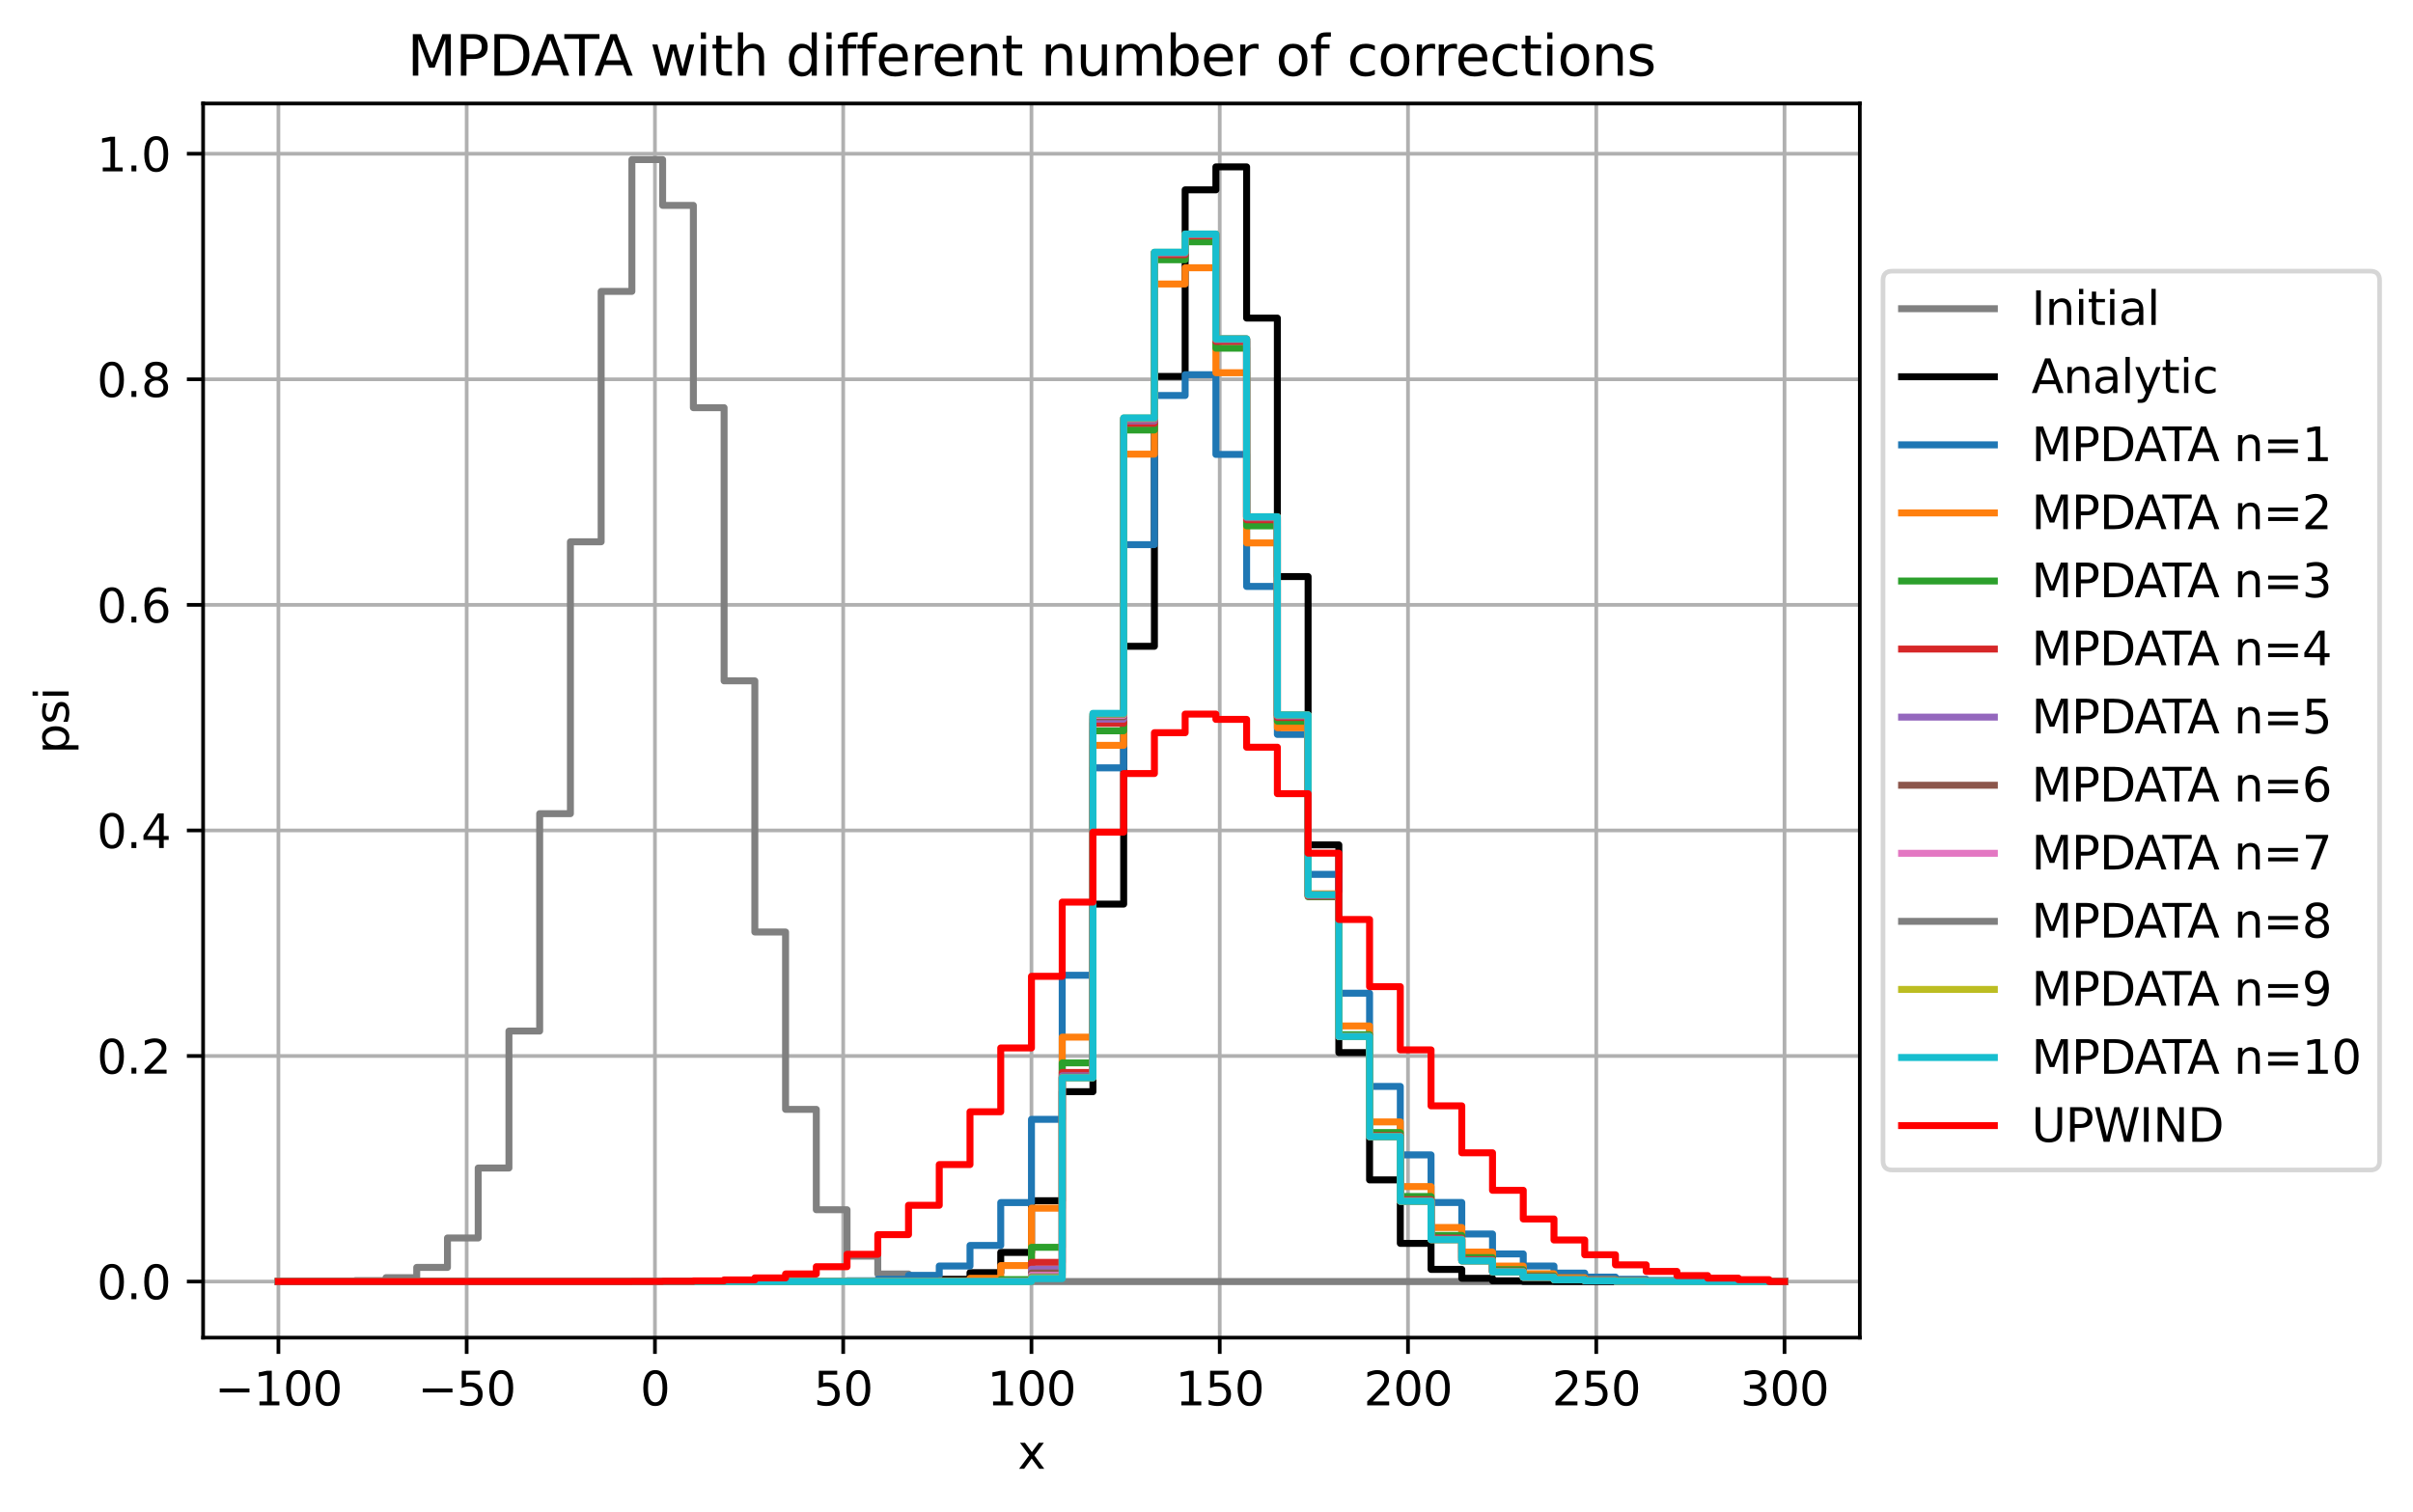 <?xml version="1.0" encoding="utf-8" standalone="no"?>
<!DOCTYPE svg PUBLIC "-//W3C//DTD SVG 1.1//EN"
  "http://www.w3.org/Graphics/SVG/1.1/DTD/svg11.dtd">
<svg xmlns:xlink="http://www.w3.org/1999/xlink" width="520.143pt" height="325.986pt" viewBox="0 0 520.143 325.986" xmlns="http://www.w3.org/2000/svg" version="1.1">
 <defs>
  <style type="text/css">*{stroke-linejoin: round; stroke-linecap: butt}</style>
 </defs>
 <g id="figure_1">
  <g id="patch_1">
   <path d="M 0 325.986 
L 520.143 325.986 
L 520.143 0 
L 0 0 
z
" style="fill: #ffffff"/>
  </g>
  <g id="axes_1">
   <g id="patch_2">
    <path d="M 43.781 288.43 
L 400.901 288.43 
L 400.901 22.318 
L 43.781 22.318 
z
" style="fill: #ffffff"/>
   </g>
   <g id="matplotlib.axis_1">
    <g id="xtick_1">
     <g id="line2d_1">
      <path d="M 60.014 288.43 
L 60.014 22.318 
" clip-path="url(#p5c09a125f4)" style="fill: none; stroke: #b0b0b0; stroke-width: 0.8; stroke-linecap: square"/>
     </g>
     <g id="line2d_2">
      <defs>
       <path id="mf781a2928c" d="M 0 0 
L 0 3.5 
" style="stroke: #000000; stroke-width: 0.8"/>
      </defs>
      <g>
       <use xlink:href="#mf781a2928c" x="60.014" y="288.43" style="stroke: #000000; stroke-width: 0.8"/>
      </g>
     </g>
     <g id="text_1">
      <!-- −100 -->
      <g transform="translate(46.28 303.029) scale(0.1 -0.1)">
       <defs>
        <path id="DejaVuSans-2212" d="M 678 2272 
L 4684 2272 
L 4684 1741 
L 678 1741 
L 678 2272 
z
" transform="scale(0.016)"/>
        <path id="DejaVuSans-31" d="M 794 531 
L 1825 531 
L 1825 4091 
L 703 3866 
L 703 4441 
L 1819 4666 
L 2450 4666 
L 2450 531 
L 3481 531 
L 3481 0 
L 794 0 
L 794 531 
z
" transform="scale(0.016)"/>
        <path id="DejaVuSans-30" d="M 2034 4250 
Q 1547 4250 1301 3770 
Q 1056 3291 1056 2328 
Q 1056 1369 1301 889 
Q 1547 409 2034 409 
Q 2525 409 2770 889 
Q 3016 1369 3016 2328 
Q 3016 3291 2770 3770 
Q 2525 4250 2034 4250 
z
M 2034 4750 
Q 2819 4750 3233 4129 
Q 3647 3509 3647 2328 
Q 3647 1150 3233 529 
Q 2819 -91 2034 -91 
Q 1250 -91 836 529 
Q 422 1150 422 2328 
Q 422 3509 836 4129 
Q 1250 4750 2034 4750 
z
" transform="scale(0.016)"/>
       </defs>
       <use xlink:href="#DejaVuSans-2212"/>
       <use xlink:href="#DejaVuSans-31" transform="translate(83.789 0)"/>
       <use xlink:href="#DejaVuSans-30" transform="translate(147.412 0)"/>
       <use xlink:href="#DejaVuSans-30" transform="translate(211.035 0)"/>
      </g>
     </g>
    </g>
    <g id="xtick_2">
     <g id="line2d_3">
      <path d="M 100.596 288.43 
L 100.596 22.318 
" clip-path="url(#p5c09a125f4)" style="fill: none; stroke: #b0b0b0; stroke-width: 0.8; stroke-linecap: square"/>
     </g>
     <g id="line2d_4">
      <g>
       <use xlink:href="#mf781a2928c" x="100.596" y="288.43" style="stroke: #000000; stroke-width: 0.8"/>
      </g>
     </g>
     <g id="text_2">
      <!-- −50 -->
      <g transform="translate(90.043 303.029) scale(0.1 -0.1)">
       <defs>
        <path id="DejaVuSans-35" d="M 691 4666 
L 3169 4666 
L 3169 4134 
L 1269 4134 
L 1269 2991 
Q 1406 3038 1543 3061 
Q 1681 3084 1819 3084 
Q 2600 3084 3056 2656 
Q 3513 2228 3513 1497 
Q 3513 744 3044 326 
Q 2575 -91 1722 -91 
Q 1428 -91 1123 -41 
Q 819 9 494 109 
L 494 744 
Q 775 591 1075 516 
Q 1375 441 1709 441 
Q 2250 441 2565 725 
Q 2881 1009 2881 1497 
Q 2881 1984 2565 2268 
Q 2250 2553 1709 2553 
Q 1456 2553 1204 2497 
Q 953 2441 691 2322 
L 691 4666 
z
" transform="scale(0.016)"/>
       </defs>
       <use xlink:href="#DejaVuSans-2212"/>
       <use xlink:href="#DejaVuSans-35" transform="translate(83.789 0)"/>
       <use xlink:href="#DejaVuSans-30" transform="translate(147.412 0)"/>
      </g>
     </g>
    </g>
    <g id="xtick_3">
     <g id="line2d_5">
      <path d="M 141.178 288.43 
L 141.178 22.318 
" clip-path="url(#p5c09a125f4)" style="fill: none; stroke: #b0b0b0; stroke-width: 0.8; stroke-linecap: square"/>
     </g>
     <g id="line2d_6">
      <g>
       <use xlink:href="#mf781a2928c" x="141.178" y="288.43" style="stroke: #000000; stroke-width: 0.8"/>
      </g>
     </g>
     <g id="text_3">
      <!-- 0 -->
      <g transform="translate(137.996 303.029) scale(0.1 -0.1)">
       <use xlink:href="#DejaVuSans-30"/>
      </g>
     </g>
    </g>
    <g id="xtick_4">
     <g id="line2d_7">
      <path d="M 181.759 288.43 
L 181.759 22.318 
" clip-path="url(#p5c09a125f4)" style="fill: none; stroke: #b0b0b0; stroke-width: 0.8; stroke-linecap: square"/>
     </g>
     <g id="line2d_8">
      <g>
       <use xlink:href="#mf781a2928c" x="181.759" y="288.43" style="stroke: #000000; stroke-width: 0.8"/>
      </g>
     </g>
     <g id="text_4">
      <!-- 50 -->
      <g transform="translate(175.397 303.029) scale(0.1 -0.1)">
       <use xlink:href="#DejaVuSans-35"/>
       <use xlink:href="#DejaVuSans-30" transform="translate(63.623 0)"/>
      </g>
     </g>
    </g>
    <g id="xtick_5">
     <g id="line2d_9">
      <path d="M 222.341 288.43 
L 222.341 22.318 
" clip-path="url(#p5c09a125f4)" style="fill: none; stroke: #b0b0b0; stroke-width: 0.8; stroke-linecap: square"/>
     </g>
     <g id="line2d_10">
      <g>
       <use xlink:href="#mf781a2928c" x="222.341" y="288.43" style="stroke: #000000; stroke-width: 0.8"/>
      </g>
     </g>
     <g id="text_5">
      <!-- 100 -->
      <g transform="translate(212.798 303.029) scale(0.1 -0.1)">
       <use xlink:href="#DejaVuSans-31"/>
       <use xlink:href="#DejaVuSans-30" transform="translate(63.623 0)"/>
       <use xlink:href="#DejaVuSans-30" transform="translate(127.246 0)"/>
      </g>
     </g>
    </g>
    <g id="xtick_6">
     <g id="line2d_11">
      <path d="M 262.923 288.43 
L 262.923 22.318 
" clip-path="url(#p5c09a125f4)" style="fill: none; stroke: #b0b0b0; stroke-width: 0.8; stroke-linecap: square"/>
     </g>
     <g id="line2d_12">
      <g>
       <use xlink:href="#mf781a2928c" x="262.923" y="288.43" style="stroke: #000000; stroke-width: 0.8"/>
      </g>
     </g>
     <g id="text_6">
      <!-- 150 -->
      <g transform="translate(253.379 303.029) scale(0.1 -0.1)">
       <use xlink:href="#DejaVuSans-31"/>
       <use xlink:href="#DejaVuSans-35" transform="translate(63.623 0)"/>
       <use xlink:href="#DejaVuSans-30" transform="translate(127.246 0)"/>
      </g>
     </g>
    </g>
    <g id="xtick_7">
     <g id="line2d_13">
      <path d="M 303.505 288.43 
L 303.505 22.318 
" clip-path="url(#p5c09a125f4)" style="fill: none; stroke: #b0b0b0; stroke-width: 0.8; stroke-linecap: square"/>
     </g>
     <g id="line2d_14">
      <g>
       <use xlink:href="#mf781a2928c" x="303.505" y="288.43" style="stroke: #000000; stroke-width: 0.8"/>
      </g>
     </g>
     <g id="text_7">
      <!-- 200 -->
      <g transform="translate(293.961 303.029) scale(0.1 -0.1)">
       <defs>
        <path id="DejaVuSans-32" d="M 1228 531 
L 3431 531 
L 3431 0 
L 469 0 
L 469 531 
Q 828 903 1448 1529 
Q 2069 2156 2228 2338 
Q 2531 2678 2651 2914 
Q 2772 3150 2772 3378 
Q 2772 3750 2511 3984 
Q 2250 4219 1831 4219 
Q 1534 4219 1204 4116 
Q 875 4013 500 3803 
L 500 4441 
Q 881 4594 1212 4672 
Q 1544 4750 1819 4750 
Q 2544 4750 2975 4387 
Q 3406 4025 3406 3419 
Q 3406 3131 3298 2873 
Q 3191 2616 2906 2266 
Q 2828 2175 2409 1742 
Q 1991 1309 1228 531 
z
" transform="scale(0.016)"/>
       </defs>
       <use xlink:href="#DejaVuSans-32"/>
       <use xlink:href="#DejaVuSans-30" transform="translate(63.623 0)"/>
       <use xlink:href="#DejaVuSans-30" transform="translate(127.246 0)"/>
      </g>
     </g>
    </g>
    <g id="xtick_8">
     <g id="line2d_15">
      <path d="M 344.087 288.43 
L 344.087 22.318 
" clip-path="url(#p5c09a125f4)" style="fill: none; stroke: #b0b0b0; stroke-width: 0.8; stroke-linecap: square"/>
     </g>
     <g id="line2d_16">
      <g>
       <use xlink:href="#mf781a2928c" x="344.087" y="288.43" style="stroke: #000000; stroke-width: 0.8"/>
      </g>
     </g>
     <g id="text_8">
      <!-- 250 -->
      <g transform="translate(334.543 303.029) scale(0.1 -0.1)">
       <use xlink:href="#DejaVuSans-32"/>
       <use xlink:href="#DejaVuSans-35" transform="translate(63.623 0)"/>
       <use xlink:href="#DejaVuSans-30" transform="translate(127.246 0)"/>
      </g>
     </g>
    </g>
    <g id="xtick_9">
     <g id="line2d_17">
      <path d="M 384.669 288.43 
L 384.669 22.318 
" clip-path="url(#p5c09a125f4)" style="fill: none; stroke: #b0b0b0; stroke-width: 0.8; stroke-linecap: square"/>
     </g>
     <g id="line2d_18">
      <g>
       <use xlink:href="#mf781a2928c" x="384.669" y="288.43" style="stroke: #000000; stroke-width: 0.8"/>
      </g>
     </g>
     <g id="text_9">
      <!-- 300 -->
      <g transform="translate(375.125 303.029) scale(0.1 -0.1)">
       <defs>
        <path id="DejaVuSans-33" d="M 2597 2516 
Q 3050 2419 3304 2112 
Q 3559 1806 3559 1356 
Q 3559 666 3084 287 
Q 2609 -91 1734 -91 
Q 1441 -91 1130 -33 
Q 819 25 488 141 
L 488 750 
Q 750 597 1062 519 
Q 1375 441 1716 441 
Q 2309 441 2620 675 
Q 2931 909 2931 1356 
Q 2931 1769 2642 2001 
Q 2353 2234 1838 2234 
L 1294 2234 
L 1294 2753 
L 1863 2753 
Q 2328 2753 2575 2939 
Q 2822 3125 2822 3475 
Q 2822 3834 2567 4026 
Q 2313 4219 1838 4219 
Q 1578 4219 1281 4162 
Q 984 4106 628 3988 
L 628 4550 
Q 988 4650 1302 4700 
Q 1616 4750 1894 4750 
Q 2613 4750 3031 4423 
Q 3450 4097 3450 3541 
Q 3450 3153 3228 2886 
Q 3006 2619 2597 2516 
z
" transform="scale(0.016)"/>
       </defs>
       <use xlink:href="#DejaVuSans-33"/>
       <use xlink:href="#DejaVuSans-30" transform="translate(63.623 0)"/>
       <use xlink:href="#DejaVuSans-30" transform="translate(127.246 0)"/>
      </g>
     </g>
    </g>
    <g id="text_10">
     <!-- x -->
     <g transform="translate(219.382 316.707) scale(0.1 -0.1)">
      <defs>
       <path id="DejaVuSans-78" d="M 3513 3500 
L 2247 1797 
L 3578 0 
L 2900 0 
L 1881 1375 
L 863 0 
L 184 0 
L 1544 1831 
L 300 3500 
L 978 3500 
L 1906 2253 
L 2834 3500 
L 3513 3500 
z
" transform="scale(0.016)"/>
      </defs>
      <use xlink:href="#DejaVuSans-78"/>
     </g>
    </g>
   </g>
   <g id="matplotlib.axis_2">
    <g id="ytick_1">
     <g id="line2d_19">
      <path d="M 43.781 276.334 
L 400.901 276.334 
" clip-path="url(#p5c09a125f4)" style="fill: none; stroke: #b0b0b0; stroke-width: 0.8; stroke-linecap: square"/>
     </g>
     <g id="line2d_20">
      <defs>
       <path id="m6f166a4d74" d="M 0 0 
L -3.5 0 
" style="stroke: #000000; stroke-width: 0.8"/>
      </defs>
      <g>
       <use xlink:href="#m6f166a4d74" x="43.781" y="276.334" style="stroke: #000000; stroke-width: 0.8"/>
      </g>
     </g>
     <g id="text_11">
      <!-- 0.0 -->
      <g transform="translate(20.878 280.133) scale(0.1 -0.1)">
       <defs>
        <path id="DejaVuSans-2e" d="M 684 794 
L 1344 794 
L 1344 0 
L 684 0 
L 684 794 
z
" transform="scale(0.016)"/>
       </defs>
       <use xlink:href="#DejaVuSans-30"/>
       <use xlink:href="#DejaVuSans-2e" transform="translate(63.623 0)"/>
       <use xlink:href="#DejaVuSans-30" transform="translate(95.41 0)"/>
      </g>
     </g>
    </g>
    <g id="ytick_2">
     <g id="line2d_21">
      <path d="M 43.781 227.698 
L 400.901 227.698 
" clip-path="url(#p5c09a125f4)" style="fill: none; stroke: #b0b0b0; stroke-width: 0.8; stroke-linecap: square"/>
     </g>
     <g id="line2d_22">
      <g>
       <use xlink:href="#m6f166a4d74" x="43.781" y="227.698" style="stroke: #000000; stroke-width: 0.8"/>
      </g>
     </g>
     <g id="text_12">
      <!-- 0.2 -->
      <g transform="translate(20.878 231.497) scale(0.1 -0.1)">
       <use xlink:href="#DejaVuSans-30"/>
       <use xlink:href="#DejaVuSans-2e" transform="translate(63.623 0)"/>
       <use xlink:href="#DejaVuSans-32" transform="translate(95.41 0)"/>
      </g>
     </g>
    </g>
    <g id="ytick_3">
     <g id="line2d_23">
      <path d="M 43.781 179.061 
L 400.901 179.061 
" clip-path="url(#p5c09a125f4)" style="fill: none; stroke: #b0b0b0; stroke-width: 0.8; stroke-linecap: square"/>
     </g>
     <g id="line2d_24">
      <g>
       <use xlink:href="#m6f166a4d74" x="43.781" y="179.061" style="stroke: #000000; stroke-width: 0.8"/>
      </g>
     </g>
     <g id="text_13">
      <!-- 0.4 -->
      <g transform="translate(20.878 182.86) scale(0.1 -0.1)">
       <defs>
        <path id="DejaVuSans-34" d="M 2419 4116 
L 825 1625 
L 2419 1625 
L 2419 4116 
z
M 2253 4666 
L 3047 4666 
L 3047 1625 
L 3713 1625 
L 3713 1100 
L 3047 1100 
L 3047 0 
L 2419 0 
L 2419 1100 
L 313 1100 
L 313 1709 
L 2253 4666 
z
" transform="scale(0.016)"/>
       </defs>
       <use xlink:href="#DejaVuSans-30"/>
       <use xlink:href="#DejaVuSans-2e" transform="translate(63.623 0)"/>
       <use xlink:href="#DejaVuSans-34" transform="translate(95.41 0)"/>
      </g>
     </g>
    </g>
    <g id="ytick_4">
     <g id="line2d_25">
      <path d="M 43.781 130.424 
L 400.901 130.424 
" clip-path="url(#p5c09a125f4)" style="fill: none; stroke: #b0b0b0; stroke-width: 0.8; stroke-linecap: square"/>
     </g>
     <g id="line2d_26">
      <g>
       <use xlink:href="#m6f166a4d74" x="43.781" y="130.424" style="stroke: #000000; stroke-width: 0.8"/>
      </g>
     </g>
     <g id="text_14">
      <!-- 0.6 -->
      <g transform="translate(20.878 134.224) scale(0.1 -0.1)">
       <defs>
        <path id="DejaVuSans-36" d="M 2113 2584 
Q 1688 2584 1439 2293 
Q 1191 2003 1191 1497 
Q 1191 994 1439 701 
Q 1688 409 2113 409 
Q 2538 409 2786 701 
Q 3034 994 3034 1497 
Q 3034 2003 2786 2293 
Q 2538 2584 2113 2584 
z
M 3366 4563 
L 3366 3988 
Q 3128 4100 2886 4159 
Q 2644 4219 2406 4219 
Q 1781 4219 1451 3797 
Q 1122 3375 1075 2522 
Q 1259 2794 1537 2939 
Q 1816 3084 2150 3084 
Q 2853 3084 3261 2657 
Q 3669 2231 3669 1497 
Q 3669 778 3244 343 
Q 2819 -91 2113 -91 
Q 1303 -91 875 529 
Q 447 1150 447 2328 
Q 447 3434 972 4092 
Q 1497 4750 2381 4750 
Q 2619 4750 2861 4703 
Q 3103 4656 3366 4563 
z
" transform="scale(0.016)"/>
       </defs>
       <use xlink:href="#DejaVuSans-30"/>
       <use xlink:href="#DejaVuSans-2e" transform="translate(63.623 0)"/>
       <use xlink:href="#DejaVuSans-36" transform="translate(95.41 0)"/>
      </g>
     </g>
    </g>
    <g id="ytick_5">
     <g id="line2d_27">
      <path d="M 43.781 81.788 
L 400.901 81.788 
" clip-path="url(#p5c09a125f4)" style="fill: none; stroke: #b0b0b0; stroke-width: 0.8; stroke-linecap: square"/>
     </g>
     <g id="line2d_28">
      <g>
       <use xlink:href="#m6f166a4d74" x="43.781" y="81.788" style="stroke: #000000; stroke-width: 0.8"/>
      </g>
     </g>
     <g id="text_15">
      <!-- 0.8 -->
      <g transform="translate(20.878 85.587) scale(0.1 -0.1)">
       <defs>
        <path id="DejaVuSans-38" d="M 2034 2216 
Q 1584 2216 1326 1975 
Q 1069 1734 1069 1313 
Q 1069 891 1326 650 
Q 1584 409 2034 409 
Q 2484 409 2743 651 
Q 3003 894 3003 1313 
Q 3003 1734 2745 1975 
Q 2488 2216 2034 2216 
z
M 1403 2484 
Q 997 2584 770 2862 
Q 544 3141 544 3541 
Q 544 4100 942 4425 
Q 1341 4750 2034 4750 
Q 2731 4750 3128 4425 
Q 3525 4100 3525 3541 
Q 3525 3141 3298 2862 
Q 3072 2584 2669 2484 
Q 3125 2378 3379 2068 
Q 3634 1759 3634 1313 
Q 3634 634 3220 271 
Q 2806 -91 2034 -91 
Q 1263 -91 848 271 
Q 434 634 434 1313 
Q 434 1759 690 2068 
Q 947 2378 1403 2484 
z
M 1172 3481 
Q 1172 3119 1398 2916 
Q 1625 2713 2034 2713 
Q 2441 2713 2670 2916 
Q 2900 3119 2900 3481 
Q 2900 3844 2670 4047 
Q 2441 4250 2034 4250 
Q 1625 4250 1398 4047 
Q 1172 3844 1172 3481 
z
" transform="scale(0.016)"/>
       </defs>
       <use xlink:href="#DejaVuSans-30"/>
       <use xlink:href="#DejaVuSans-2e" transform="translate(63.623 0)"/>
       <use xlink:href="#DejaVuSans-38" transform="translate(95.41 0)"/>
      </g>
     </g>
    </g>
    <g id="ytick_6">
     <g id="line2d_29">
      <path d="M 43.781 33.151 
L 400.901 33.151 
" clip-path="url(#p5c09a125f4)" style="fill: none; stroke: #b0b0b0; stroke-width: 0.8; stroke-linecap: square"/>
     </g>
     <g id="line2d_30">
      <g>
       <use xlink:href="#m6f166a4d74" x="43.781" y="33.151" style="stroke: #000000; stroke-width: 0.8"/>
      </g>
     </g>
     <g id="text_16">
      <!-- 1.0 -->
      <g transform="translate(20.878 36.951) scale(0.1 -0.1)">
       <use xlink:href="#DejaVuSans-31"/>
       <use xlink:href="#DejaVuSans-2e" transform="translate(63.623 0)"/>
       <use xlink:href="#DejaVuSans-30" transform="translate(95.41 0)"/>
      </g>
     </g>
    </g>
    <g id="text_17">
     <!-- psi -->
     <g transform="translate(14.798 162.542) rotate(-90) scale(0.1 -0.1)">
      <defs>
       <path id="DejaVuSans-70" d="M 1159 525 
L 1159 -1331 
L 581 -1331 
L 581 3500 
L 1159 3500 
L 1159 2969 
Q 1341 3281 1617 3432 
Q 1894 3584 2278 3584 
Q 2916 3584 3314 3078 
Q 3713 2572 3713 1747 
Q 3713 922 3314 415 
Q 2916 -91 2278 -91 
Q 1894 -91 1617 61 
Q 1341 213 1159 525 
z
M 3116 1747 
Q 3116 2381 2855 2742 
Q 2594 3103 2138 3103 
Q 1681 3103 1420 2742 
Q 1159 2381 1159 1747 
Q 1159 1113 1420 752 
Q 1681 391 2138 391 
Q 2594 391 2855 752 
Q 3116 1113 3116 1747 
z
" transform="scale(0.016)"/>
       <path id="DejaVuSans-73" d="M 2834 3397 
L 2834 2853 
Q 2591 2978 2328 3040 
Q 2066 3103 1784 3103 
Q 1356 3103 1142 2972 
Q 928 2841 928 2578 
Q 928 2378 1081 2264 
Q 1234 2150 1697 2047 
L 1894 2003 
Q 2506 1872 2764 1633 
Q 3022 1394 3022 966 
Q 3022 478 2636 193 
Q 2250 -91 1575 -91 
Q 1294 -91 989 -36 
Q 684 19 347 128 
L 347 722 
Q 666 556 975 473 
Q 1284 391 1588 391 
Q 1994 391 2212 530 
Q 2431 669 2431 922 
Q 2431 1156 2273 1281 
Q 2116 1406 1581 1522 
L 1381 1569 
Q 847 1681 609 1914 
Q 372 2147 372 2553 
Q 372 3047 722 3315 
Q 1072 3584 1716 3584 
Q 2034 3584 2315 3537 
Q 2597 3491 2834 3397 
z
" transform="scale(0.016)"/>
       <path id="DejaVuSans-69" d="M 603 3500 
L 1178 3500 
L 1178 0 
L 603 0 
L 603 3500 
z
M 603 4863 
L 1178 4863 
L 1178 4134 
L 603 4134 
L 603 4863 
z
" transform="scale(0.016)"/>
      </defs>
      <use xlink:href="#DejaVuSans-70"/>
      <use xlink:href="#DejaVuSans-73" transform="translate(63.477 0)"/>
      <use xlink:href="#DejaVuSans-69" transform="translate(115.576 0)"/>
     </g>
    </g>
   </g>
   <g id="line2d_31">
    <path d="M 60.014 276.333 
L 63.327 276.333 
L 63.327 276.328 
L 69.952 276.328 
L 69.952 276.296 
L 76.578 276.296 
L 76.578 276.139 
L 83.204 276.139 
L 83.204 275.495 
L 89.829 275.495 
L 89.829 273.283 
L 96.455 273.283 
L 96.455 266.941 
L 103.08 266.941 
L 103.08 251.853 
L 109.706 251.853 
L 109.706 222.321 
L 116.332 222.321 
L 116.332 175.45 
L 122.957 175.45 
L 122.957 116.823 
L 129.583 116.823 
L 129.583 62.829 
L 136.208 62.829 
L 136.208 34.414 
L 142.834 34.414 
L 142.834 44.283 
L 149.46 44.283 
L 149.46 87.907 
L 156.085 87.907 
L 156.085 146.81 
L 162.711 146.81 
L 162.711 200.963 
L 169.336 200.963 
L 169.336 239.206 
L 175.962 239.206 
L 175.962 260.851 
L 182.588 260.851 
L 182.588 270.868 
L 189.213 270.868 
L 189.213 274.701 
L 195.839 274.701 
L 195.839 275.921 
L 202.464 275.921 
L 202.464 276.246 
L 209.09 276.246 
L 209.09 276.318 
L 215.716 276.318 
L 215.716 276.332 
L 222.341 276.332 
L 222.341 276.334 
L 228.967 276.334 
L 228.967 276.334 
L 235.592 276.334 
L 235.592 276.334 
L 242.218 276.334 
L 242.218 276.334 
L 248.844 276.334 
L 248.844 276.334 
L 255.469 276.334 
L 255.469 276.334 
L 262.095 276.334 
L 262.095 276.334 
L 268.72 276.334 
L 268.72 276.334 
L 275.346 276.334 
L 275.346 276.334 
L 281.972 276.334 
L 281.972 276.334 
L 288.597 276.334 
L 288.597 276.334 
L 295.223 276.334 
L 295.223 276.334 
L 301.848 276.334 
L 301.848 276.334 
L 308.474 276.334 
L 308.474 276.334 
L 315.1 276.334 
L 315.1 276.334 
L 321.725 276.334 
L 321.725 276.334 
L 328.351 276.334 
L 328.351 276.334 
L 334.976 276.334 
L 334.976 276.334 
L 341.602 276.334 
L 341.602 276.334 
L 348.228 276.334 
L 348.228 276.334 
L 354.853 276.334 
L 354.853 276.334 
L 361.479 276.334 
L 361.479 276.334 
L 368.105 276.334 
L 368.105 276.334 
L 374.73 276.334 
L 374.73 276.334 
L 381.356 276.334 
L 381.356 276.334 
L 384.669 276.334 
" clip-path="url(#p5c09a125f4)" style="fill: none; stroke: #808080; stroke-width: 1.5; stroke-linecap: square"/>
   </g>
   <g id="line2d_32">
    <path d="M 60.014 276.334 
L 63.327 276.334 
L 63.327 276.334 
L 69.952 276.334 
L 69.952 276.334 
L 76.578 276.334 
L 76.578 276.334 
L 83.204 276.334 
L 83.204 276.334 
L 89.829 276.334 
L 89.829 276.334 
L 96.455 276.334 
L 96.455 276.334 
L 103.08 276.334 
L 103.08 276.334 
L 109.706 276.334 
L 109.706 276.334 
L 116.332 276.334 
L 116.332 276.334 
L 122.957 276.334 
L 122.957 276.334 
L 129.583 276.334 
L 129.583 276.334 
L 136.208 276.334 
L 136.208 276.334 
L 142.834 276.334 
L 142.834 276.334 
L 149.46 276.334 
L 149.46 276.334 
L 156.085 276.334 
L 156.085 276.334 
L 162.711 276.334 
L 162.711 276.334 
L 169.336 276.334 
L 169.336 276.334 
L 175.962 276.334 
L 175.962 276.334 
L 182.588 276.334 
L 182.588 276.331 
L 189.213 276.331 
L 189.213 276.314 
L 195.839 276.314 
L 195.839 276.226 
L 202.464 276.226 
L 202.464 275.839 
L 209.09 275.839 
L 209.09 274.417 
L 215.716 274.417 
L 215.716 270.052 
L 222.341 270.052 
L 222.341 258.904 
L 228.967 258.904 
L 228.967 235.398 
L 235.592 235.398 
L 235.592 194.947 
L 242.218 194.947 
L 242.218 139.354 
L 248.844 139.354 
L 248.844 81.168 
L 255.469 81.168 
L 255.469 40.937 
L 262.095 40.937 
L 262.095 35.983 
L 268.72 35.983 
L 268.72 68.586 
L 275.346 68.586 
L 275.346 124.323 
L 281.972 124.323 
L 281.972 182.175 
L 288.597 182.175 
L 288.597 226.96 
L 295.223 226.96 
L 295.223 254.417 
L 301.848 254.417 
L 301.848 268.098 
L 308.474 268.098 
L 308.474 273.714 
L 315.1 273.714 
L 315.1 275.629 
L 321.725 275.629 
L 321.725 276.173 
L 328.351 276.173 
L 328.351 276.303 
L 334.976 276.303 
L 334.976 276.329 
L 341.602 276.329 
L 341.602 276.333 
L 348.228 276.333 
L 348.228 276.334 
L 354.853 276.334 
L 354.853 276.334 
L 361.479 276.334 
L 361.479 276.334 
L 368.105 276.334 
L 368.105 276.334 
L 374.73 276.334 
L 374.73 276.334 
L 381.356 276.334 
L 381.356 276.334 
L 384.669 276.334 
" clip-path="url(#p5c09a125f4)" style="fill: none; stroke: #000000; stroke-width: 1.5; stroke-linecap: square"/>
   </g>
   <g id="line2d_33">
    <path d="M 60.014 276.333 
L 63.327 276.333 
L 63.327 276.333 
L 69.952 276.333 
L 69.952 276.333 
L 76.578 276.333 
L 76.578 276.333 
L 83.204 276.333 
L 83.204 276.333 
L 89.829 276.333 
L 89.829 276.333 
L 96.455 276.333 
L 96.455 276.333 
L 103.08 276.333 
L 103.08 276.333 
L 109.706 276.333 
L 109.706 276.333 
L 116.332 276.333 
L 116.332 276.333 
L 122.957 276.333 
L 122.957 276.333 
L 129.583 276.333 
L 129.583 276.333 
L 136.208 276.333 
L 136.208 276.333 
L 142.834 276.333 
L 142.834 276.334 
L 149.46 276.334 
L 149.46 276.334 
L 156.085 276.334 
L 156.085 276.333 
L 162.711 276.333 
L 162.711 276.33 
L 169.336 276.33 
L 169.336 276.319 
L 175.962 276.319 
L 175.962 276.282 
L 182.588 276.282 
L 182.588 276.167 
L 189.213 276.167 
L 189.213 275.84 
L 195.839 275.84 
L 195.839 274.992 
L 202.464 274.992 
L 202.464 272.985 
L 209.09 272.985 
L 209.09 268.549 
L 215.716 268.549 
L 215.716 259.303 
L 222.341 259.303 
L 222.341 241.362 
L 228.967 241.362 
L 228.967 210.286 
L 235.592 210.286 
L 235.592 165.565 
L 242.218 165.565 
L 242.218 117.437 
L 248.844 117.437 
L 248.844 85.278 
L 255.469 85.278 
L 255.469 80.792 
L 262.095 80.792 
L 262.095 97.984 
L 268.72 97.984 
L 268.72 126.451 
L 275.346 126.451 
L 275.346 158.36 
L 281.972 158.36 
L 281.972 188.534 
L 288.597 188.534 
L 288.597 214.162 
L 295.223 214.162 
L 295.223 234.258 
L 301.848 234.258 
L 301.848 249.024 
L 308.474 249.024 
L 308.474 259.287 
L 315.1 259.287 
L 315.1 266.078 
L 321.725 266.078 
L 321.725 270.376 
L 328.351 270.376 
L 328.351 272.986 
L 334.976 272.986 
L 334.976 274.511 
L 341.602 274.511 
L 341.602 275.372 
L 348.228 275.372 
L 348.228 275.841 
L 354.853 275.841 
L 354.853 276.088 
L 361.479 276.088 
L 361.479 276.215 
L 368.105 276.215 
L 368.105 276.278 
L 374.73 276.278 
L 374.73 276.311 
L 381.356 276.311 
L 381.356 276.334 
L 384.669 276.334 
" clip-path="url(#p5c09a125f4)" style="fill: none; stroke: #1f77b4; stroke-width: 1.5; stroke-linecap: square"/>
   </g>
   <g id="line2d_34">
    <path d="M 60.014 276.333 
L 63.327 276.333 
L 63.327 276.333 
L 69.952 276.333 
L 69.952 276.333 
L 76.578 276.333 
L 76.578 276.333 
L 83.204 276.333 
L 83.204 276.333 
L 89.829 276.333 
L 89.829 276.333 
L 96.455 276.333 
L 96.455 276.333 
L 103.08 276.333 
L 103.08 276.333 
L 109.706 276.333 
L 109.706 276.333 
L 116.332 276.333 
L 116.332 276.333 
L 122.957 276.333 
L 122.957 276.333 
L 129.583 276.333 
L 129.583 276.333 
L 136.208 276.333 
L 136.208 276.333 
L 142.834 276.333 
L 142.834 276.333 
L 149.46 276.333 
L 149.46 276.333 
L 156.085 276.333 
L 156.085 276.334 
L 162.711 276.334 
L 162.711 276.334 
L 169.336 276.334 
L 169.336 276.334 
L 175.962 276.334 
L 175.962 276.334 
L 182.588 276.334 
L 182.588 276.331 
L 189.213 276.331 
L 189.213 276.321 
L 195.839 276.321 
L 195.839 276.287 
L 202.464 276.287 
L 202.464 276.171 
L 209.09 276.171 
L 209.09 275.64 
L 215.716 275.64 
L 215.716 272.889 
L 222.341 272.889 
L 222.341 260.509 
L 228.967 260.509 
L 228.967 223.639 
L 235.592 223.639 
L 235.592 160.719 
L 242.218 160.719 
L 242.218 97.923 
L 248.844 97.923 
L 248.844 61.233 
L 255.469 61.233 
L 255.469 57.735 
L 262.095 57.735 
L 262.095 80.372 
L 268.72 80.372 
L 268.72 117.069 
L 275.346 117.069 
L 275.346 156.912 
L 281.972 156.912 
L 281.972 192.732 
L 288.597 192.732 
L 288.597 221.225 
L 295.223 221.225 
L 295.223 241.91 
L 301.848 241.91 
L 301.848 255.854 
L 308.474 255.854 
L 308.474 264.684 
L 315.1 264.684 
L 315.1 269.977 
L 321.725 269.977 
L 321.725 272.997 
L 328.351 272.997 
L 328.351 274.645 
L 334.976 274.645 
L 334.976 275.508 
L 341.602 275.508 
L 341.602 275.943 
L 348.228 275.943 
L 348.228 276.155 
L 354.853 276.155 
L 354.853 276.254 
L 361.479 276.254 
L 361.479 276.3 
L 368.105 276.3 
L 368.105 276.32 
L 374.73 276.32 
L 374.73 276.329 
L 381.356 276.329 
L 381.356 276.334 
L 384.669 276.334 
" clip-path="url(#p5c09a125f4)" style="fill: none; stroke: #ff7f0e; stroke-width: 1.5; stroke-linecap: square"/>
   </g>
   <g id="line2d_35">
    <path d="M 60.014 276.333 
L 63.327 276.333 
L 63.327 276.333 
L 69.952 276.333 
L 69.952 276.333 
L 76.578 276.333 
L 76.578 276.333 
L 83.204 276.333 
L 83.204 276.333 
L 89.829 276.333 
L 89.829 276.333 
L 96.455 276.333 
L 96.455 276.333 
L 103.08 276.333 
L 103.08 276.333 
L 109.706 276.333 
L 109.706 276.333 
L 116.332 276.333 
L 116.332 276.333 
L 122.957 276.333 
L 122.957 276.333 
L 129.583 276.333 
L 129.583 276.333 
L 136.208 276.333 
L 136.208 276.333 
L 142.834 276.333 
L 142.834 276.333 
L 149.46 276.333 
L 149.46 276.333 
L 156.085 276.333 
L 156.085 276.333 
L 162.711 276.333 
L 162.711 276.334 
L 169.336 276.334 
L 169.336 276.334 
L 175.962 276.334 
L 175.962 276.333 
L 182.588 276.333 
L 182.588 276.333 
L 189.213 276.333 
L 189.213 276.333 
L 195.839 276.333 
L 195.839 276.334 
L 202.464 276.334 
L 202.464 276.333 
L 209.09 276.333 
L 209.09 276.317 
L 215.716 276.317 
L 215.716 275.909 
L 222.341 275.909 
L 222.341 268.949 
L 228.967 268.949 
L 228.967 229.185 
L 235.592 229.185 
L 235.592 157.586 
L 242.218 157.586 
L 242.218 92.719 
L 248.844 92.719 
L 248.844 56.008 
L 255.469 56.008 
L 255.469 52.132 
L 262.095 52.132 
L 262.095 75.085 
L 268.72 75.085 
L 268.72 113.384 
L 275.346 113.384 
L 275.346 155.506 
L 281.972 155.506 
L 281.972 193.361 
L 288.597 193.361 
L 288.597 223.105 
L 295.223 223.105 
L 295.223 244.209 
L 301.848 244.209 
L 301.848 257.991 
L 308.474 257.991 
L 308.474 266.378 
L 315.1 266.378 
L 315.1 271.176 
L 321.725 271.176 
L 321.725 273.776 
L 328.351 273.776 
L 328.351 275.115 
L 334.976 275.115 
L 334.976 275.775 
L 341.602 275.775 
L 341.602 276.087 
L 348.228 276.087 
L 348.228 276.228 
L 354.853 276.228 
L 354.853 276.29 
L 361.479 276.29 
L 361.479 276.317 
L 368.105 276.317 
L 368.105 276.327 
L 374.73 276.327 
L 374.73 276.332 
L 381.356 276.332 
L 381.356 276.334 
L 384.669 276.334 
" clip-path="url(#p5c09a125f4)" style="fill: none; stroke: #2ca02c; stroke-width: 1.5; stroke-linecap: square"/>
   </g>
   <g id="line2d_36">
    <path d="M 60.014 276.333 
L 63.327 276.333 
L 63.327 276.333 
L 69.952 276.333 
L 69.952 276.333 
L 76.578 276.333 
L 76.578 276.333 
L 83.204 276.333 
L 83.204 276.333 
L 89.829 276.333 
L 89.829 276.333 
L 96.455 276.333 
L 96.455 276.333 
L 103.08 276.333 
L 103.08 276.333 
L 109.706 276.333 
L 109.706 276.333 
L 116.332 276.333 
L 116.332 276.333 
L 122.957 276.333 
L 122.957 276.333 
L 129.583 276.333 
L 129.583 276.333 
L 136.208 276.333 
L 136.208 276.333 
L 142.834 276.333 
L 142.834 276.333 
L 149.46 276.333 
L 149.46 276.333 
L 156.085 276.333 
L 156.085 276.334 
L 162.711 276.334 
L 162.711 276.334 
L 169.336 276.334 
L 169.336 276.334 
L 175.962 276.334 
L 175.962 276.333 
L 182.588 276.333 
L 182.588 276.333 
L 189.213 276.333 
L 189.213 276.334 
L 195.839 276.334 
L 195.839 276.334 
L 202.464 276.334 
L 202.464 276.334 
L 209.09 276.334 
L 209.09 276.333 
L 215.716 276.333 
L 215.716 276.262 
L 222.341 276.262 
L 222.341 272.198 
L 228.967 272.198 
L 228.967 231.252 
L 235.592 231.252 
L 235.592 155.956 
L 242.218 155.956 
L 242.218 91.286 
L 248.844 91.286 
L 248.844 54.914 
L 255.469 54.914 
L 255.469 50.879 
L 262.095 50.879 
L 262.095 73.627 
L 268.72 73.627 
L 268.72 112.07 
L 275.346 112.07 
L 275.346 154.716 
L 281.972 154.716 
L 281.972 193.226 
L 288.597 193.226 
L 288.597 223.494 
L 295.223 223.494 
L 295.223 244.868 
L 301.848 244.868 
L 301.848 258.686 
L 308.474 258.686 
L 308.474 266.967 
L 315.1 266.967 
L 315.1 271.61 
L 321.725 271.61 
L 321.725 274.062 
L 328.351 274.062 
L 328.351 275.288 
L 334.976 275.288 
L 334.976 275.872 
L 341.602 275.872 
L 341.602 276.138 
L 348.228 276.138 
L 348.228 276.254 
L 354.853 276.254 
L 354.853 276.302 
L 361.479 276.302 
L 361.479 276.322 
L 368.105 276.322 
L 368.105 276.33 
L 374.73 276.33 
L 374.73 276.333 
L 381.356 276.333 
L 381.356 276.334 
L 384.669 276.334 
" clip-path="url(#p5c09a125f4)" style="fill: none; stroke: #d62728; stroke-width: 1.5; stroke-linecap: square"/>
   </g>
   <g id="line2d_37">
    <path d="M 60.014 276.333 
L 63.327 276.333 
L 63.327 276.333 
L 69.952 276.333 
L 69.952 276.333 
L 76.578 276.333 
L 76.578 276.333 
L 83.204 276.333 
L 83.204 276.333 
L 89.829 276.333 
L 89.829 276.333 
L 96.455 276.333 
L 96.455 276.333 
L 103.08 276.333 
L 103.08 276.333 
L 109.706 276.333 
L 109.706 276.333 
L 116.332 276.333 
L 116.332 276.333 
L 122.957 276.333 
L 122.957 276.333 
L 129.583 276.333 
L 129.583 276.333 
L 136.208 276.333 
L 136.208 276.333 
L 142.834 276.333 
L 142.834 276.333 
L 149.46 276.333 
L 149.46 276.333 
L 156.085 276.333 
L 156.085 276.334 
L 162.711 276.334 
L 162.711 276.334 
L 169.336 276.334 
L 169.336 276.334 
L 175.962 276.334 
L 175.962 276.334 
L 182.588 276.334 
L 182.588 276.334 
L 189.213 276.334 
L 189.213 276.334 
L 195.839 276.334 
L 195.839 276.334 
L 202.464 276.334 
L 202.464 276.334 
L 209.09 276.334 
L 209.09 276.334 
L 215.716 276.334 
L 215.716 276.318 
L 222.341 276.318 
L 222.341 273.676 
L 228.967 273.676 
L 228.967 231.973 
L 235.592 231.973 
L 235.592 155.058 
L 242.218 155.058 
L 242.218 90.738 
L 248.844 90.738 
L 248.844 54.626 
L 255.469 54.626 
L 255.469 50.588 
L 262.095 50.588 
L 262.095 73.231 
L 268.72 73.231 
L 268.72 111.636 
L 275.346 111.636 
L 275.346 154.376 
L 281.972 154.376 
L 281.972 193.075 
L 288.597 193.075 
L 288.597 223.537 
L 295.223 223.537 
L 295.223 245.044 
L 301.848 245.044 
L 301.848 258.911 
L 308.474 258.911 
L 308.474 267.179 
L 315.1 267.179 
L 315.1 271.776 
L 321.725 271.776 
L 321.725 274.176 
L 328.351 274.176 
L 328.351 275.359 
L 334.976 275.359 
L 334.976 275.913 
L 341.602 275.913 
L 341.602 276.16 
L 348.228 276.16 
L 348.228 276.265 
L 354.853 276.265 
L 354.853 276.307 
L 361.479 276.307 
L 361.479 276.324 
L 368.105 276.324 
L 368.105 276.331 
L 374.73 276.331 
L 374.73 276.333 
L 381.356 276.333 
L 381.356 276.334 
L 384.669 276.334 
" clip-path="url(#p5c09a125f4)" style="fill: none; stroke: #9467bd; stroke-width: 1.5; stroke-linecap: square"/>
   </g>
   <g id="line2d_38">
    <path d="M 60.014 276.333 
L 63.327 276.333 
L 63.327 276.333 
L 69.952 276.333 
L 69.952 276.333 
L 76.578 276.333 
L 76.578 276.333 
L 83.204 276.333 
L 83.204 276.333 
L 89.829 276.333 
L 89.829 276.333 
L 96.455 276.333 
L 96.455 276.333 
L 103.08 276.333 
L 103.08 276.333 
L 109.706 276.333 
L 109.706 276.333 
L 116.332 276.333 
L 116.332 276.333 
L 122.957 276.333 
L 122.957 276.333 
L 129.583 276.333 
L 129.583 276.333 
L 136.208 276.333 
L 136.208 276.333 
L 142.834 276.333 
L 142.834 276.333 
L 149.46 276.333 
L 149.46 276.333 
L 156.085 276.333 
L 156.085 276.333 
L 162.711 276.333 
L 162.711 276.334 
L 169.336 276.334 
L 169.336 276.334 
L 175.962 276.334 
L 175.962 276.334 
L 182.588 276.334 
L 182.588 276.334 
L 189.213 276.334 
L 189.213 276.334 
L 195.839 276.334 
L 195.839 276.334 
L 202.464 276.334 
L 202.464 276.334 
L 209.09 276.334 
L 209.09 276.334 
L 215.716 276.334 
L 215.716 276.33 
L 222.341 276.33 
L 222.341 274.483 
L 228.967 274.483 
L 228.967 232.235 
L 235.592 232.235 
L 235.592 154.546 
L 242.218 154.546 
L 242.218 90.467 
L 248.844 90.467 
L 248.844 54.516 
L 255.469 54.516 
L 255.469 50.511 
L 262.095 50.511 
L 262.095 73.121 
L 268.72 73.121 
L 268.72 111.494 
L 275.346 111.494 
L 275.346 154.243 
L 281.972 154.243 
L 281.972 192.993 
L 288.597 192.993 
L 288.597 223.523 
L 295.223 223.523 
L 295.223 245.085 
L 301.848 245.085 
L 301.848 258.983 
L 308.474 258.983 
L 308.474 267.255 
L 315.1 267.255 
L 315.1 271.84 
L 321.725 271.84 
L 321.725 274.223 
L 328.351 274.223 
L 328.351 275.39 
L 334.976 275.39 
L 334.976 275.931 
L 341.602 275.931 
L 341.602 276.17 
L 348.228 276.17 
L 348.228 276.27 
L 354.853 276.27 
L 354.853 276.31 
L 361.479 276.31 
L 361.479 276.325 
L 368.105 276.325 
L 368.105 276.331 
L 374.73 276.331 
L 374.73 276.333 
L 381.356 276.333 
L 381.356 276.334 
L 384.669 276.334 
" clip-path="url(#p5c09a125f4)" style="fill: none; stroke: #8c564b; stroke-width: 1.5; stroke-linecap: square"/>
   </g>
   <g id="line2d_39">
    <path d="M 60.014 276.333 
L 63.327 276.333 
L 63.327 276.333 
L 69.952 276.333 
L 69.952 276.333 
L 76.578 276.333 
L 76.578 276.333 
L 83.204 276.333 
L 83.204 276.333 
L 89.829 276.333 
L 89.829 276.333 
L 96.455 276.333 
L 96.455 276.333 
L 103.08 276.333 
L 103.08 276.333 
L 109.706 276.333 
L 109.706 276.333 
L 116.332 276.333 
L 116.332 276.333 
L 122.957 276.333 
L 122.957 276.333 
L 129.583 276.333 
L 129.583 276.333 
L 136.208 276.333 
L 136.208 276.333 
L 142.834 276.333 
L 142.834 276.333 
L 149.46 276.333 
L 149.46 276.333 
L 156.085 276.333 
L 156.085 276.333 
L 162.711 276.333 
L 162.711 276.333 
L 169.336 276.333 
L 169.336 276.334 
L 175.962 276.334 
L 175.962 276.334 
L 182.588 276.334 
L 182.588 276.334 
L 189.213 276.334 
L 189.213 276.334 
L 195.839 276.334 
L 195.839 276.334 
L 202.464 276.334 
L 202.464 276.334 
L 209.09 276.334 
L 209.09 276.334 
L 215.716 276.334 
L 215.716 276.333 
L 222.341 276.333 
L 222.341 274.977 
L 228.967 274.977 
L 228.967 232.334 
L 235.592 232.334 
L 235.592 154.239 
L 242.218 154.239 
L 242.218 90.311 
L 248.844 90.311 
L 248.844 54.458 
L 255.469 54.458 
L 255.469 50.485 
L 262.095 50.485 
L 262.095 73.089 
L 268.72 73.089 
L 268.72 111.447 
L 275.346 111.447 
L 275.346 154.192 
L 281.972 154.192 
L 281.972 192.955 
L 288.597 192.955 
L 288.597 223.508 
L 295.223 223.508 
L 295.223 245.093 
L 301.848 245.093 
L 301.848 259.006 
L 308.474 259.006 
L 308.474 267.283 
L 315.1 267.283 
L 315.1 271.866 
L 321.725 271.866 
L 321.725 274.243 
L 328.351 274.243 
L 328.351 275.404 
L 334.976 275.404 
L 334.976 275.94 
L 341.602 275.94 
L 341.602 276.174 
L 348.228 276.174 
L 348.228 276.272 
L 354.853 276.272 
L 354.853 276.311 
L 361.479 276.311 
L 361.479 276.326 
L 368.105 276.326 
L 368.105 276.331 
L 374.73 276.331 
L 374.73 276.333 
L 381.356 276.333 
L 381.356 276.334 
L 384.669 276.334 
" clip-path="url(#p5c09a125f4)" style="fill: none; stroke: #e377c2; stroke-width: 1.5; stroke-linecap: square"/>
   </g>
   <g id="line2d_40">
    <path d="M 60.014 276.333 
L 63.327 276.333 
L 63.327 276.333 
L 69.952 276.333 
L 69.952 276.333 
L 76.578 276.333 
L 76.578 276.333 
L 83.204 276.333 
L 83.204 276.333 
L 89.829 276.333 
L 89.829 276.333 
L 96.455 276.333 
L 96.455 276.333 
L 103.08 276.333 
L 103.08 276.333 
L 109.706 276.333 
L 109.706 276.333 
L 116.332 276.333 
L 116.332 276.333 
L 122.957 276.333 
L 122.957 276.333 
L 129.583 276.333 
L 129.583 276.333 
L 136.208 276.333 
L 136.208 276.333 
L 142.834 276.333 
L 142.834 276.333 
L 149.46 276.333 
L 149.46 276.333 
L 156.085 276.333 
L 156.085 276.333 
L 162.711 276.333 
L 162.711 276.333 
L 169.336 276.333 
L 169.336 276.334 
L 175.962 276.334 
L 175.962 276.334 
L 182.588 276.334 
L 182.588 276.334 
L 189.213 276.334 
L 189.213 276.334 
L 195.839 276.334 
L 195.839 276.334 
L 202.464 276.334 
L 202.464 276.334 
L 209.09 276.334 
L 209.09 276.334 
L 215.716 276.334 
L 215.716 276.334 
L 222.341 276.334 
L 222.341 275.303 
L 228.967 275.303 
L 228.967 232.371 
L 235.592 232.371 
L 235.592 154.041 
L 242.218 154.041 
L 242.218 90.213 
L 248.844 90.213 
L 248.844 54.422 
L 255.469 54.422 
L 255.469 50.473 
L 262.095 50.473 
L 262.095 73.079 
L 268.72 73.079 
L 268.72 111.43 
L 275.346 111.43 
L 275.346 154.172 
L 281.972 154.172 
L 281.972 192.938 
L 288.597 192.938 
L 288.597 223.499 
L 295.223 223.499 
L 295.223 245.093 
L 301.848 245.093 
L 301.848 259.013 
L 308.474 259.013 
L 308.474 267.294 
L 315.1 267.294 
L 315.1 271.877 
L 321.725 271.877 
L 321.725 274.252 
L 328.351 274.252 
L 328.351 275.41 
L 334.976 275.41 
L 334.976 275.943 
L 341.602 275.943 
L 341.602 276.176 
L 348.228 276.176 
L 348.228 276.273 
L 354.853 276.273 
L 354.853 276.312 
L 361.479 276.312 
L 361.479 276.326 
L 368.105 276.326 
L 368.105 276.331 
L 374.73 276.331 
L 374.73 276.333 
L 381.356 276.333 
L 381.356 276.334 
L 384.669 276.334 
" clip-path="url(#p5c09a125f4)" style="fill: none; stroke: #7f7f7f; stroke-width: 1.5; stroke-linecap: square"/>
   </g>
   <g id="line2d_41">
    <path d="M 60.014 276.333 
L 63.327 276.333 
L 63.327 276.333 
L 69.952 276.333 
L 69.952 276.333 
L 76.578 276.333 
L 76.578 276.333 
L 83.204 276.333 
L 83.204 276.333 
L 89.829 276.333 
L 89.829 276.333 
L 96.455 276.333 
L 96.455 276.333 
L 103.08 276.333 
L 103.08 276.333 
L 109.706 276.333 
L 109.706 276.333 
L 116.332 276.333 
L 116.332 276.333 
L 122.957 276.333 
L 122.957 276.333 
L 129.583 276.333 
L 129.583 276.333 
L 136.208 276.333 
L 136.208 276.333 
L 142.834 276.333 
L 142.834 276.333 
L 149.46 276.333 
L 149.46 276.333 
L 156.085 276.333 
L 156.085 276.333 
L 162.711 276.333 
L 162.711 276.333 
L 169.336 276.333 
L 169.336 276.334 
L 175.962 276.334 
L 175.962 276.334 
L 182.588 276.334 
L 182.588 276.334 
L 189.213 276.334 
L 189.213 276.334 
L 195.839 276.334 
L 195.839 276.334 
L 202.464 276.334 
L 202.464 276.334 
L 209.09 276.334 
L 209.09 276.334 
L 215.716 276.334 
L 215.716 276.334 
L 222.341 276.334 
L 222.341 275.531 
L 228.967 275.531 
L 228.967 232.385 
L 235.592 232.385 
L 235.592 153.907 
L 242.218 153.907 
L 242.218 90.148 
L 248.844 90.148 
L 248.844 54.397 
L 255.469 54.397 
L 255.469 50.465 
L 262.095 50.465 
L 262.095 73.075 
L 268.72 73.075 
L 268.72 111.425 
L 275.346 111.425 
L 275.346 154.164 
L 281.972 154.164 
L 281.972 192.93 
L 288.597 192.93 
L 288.597 223.494 
L 295.223 223.494 
L 295.223 245.092 
L 301.848 245.092 
L 301.848 259.015 
L 308.474 259.015 
L 308.474 267.298 
L 315.1 267.298 
L 315.1 271.881 
L 321.725 271.881 
L 321.725 274.256 
L 328.351 274.256 
L 328.351 275.413 
L 334.976 275.413 
L 334.976 275.945 
L 341.602 275.945 
L 341.602 276.178 
L 348.228 276.178 
L 348.228 276.274 
L 354.853 276.274 
L 354.853 276.312 
L 361.479 276.312 
L 361.479 276.326 
L 368.105 276.326 
L 368.105 276.331 
L 374.73 276.331 
L 374.73 276.333 
L 381.356 276.333 
L 381.356 276.334 
L 384.669 276.334 
" clip-path="url(#p5c09a125f4)" style="fill: none; stroke: #bcbd22; stroke-width: 1.5; stroke-linecap: square"/>
   </g>
   <g id="line2d_42">
    <path d="M 60.014 276.333 
L 63.327 276.333 
L 63.327 276.333 
L 69.952 276.333 
L 69.952 276.333 
L 76.578 276.333 
L 76.578 276.333 
L 83.204 276.333 
L 83.204 276.333 
L 89.829 276.333 
L 89.829 276.333 
L 96.455 276.333 
L 96.455 276.333 
L 103.08 276.333 
L 103.08 276.333 
L 109.706 276.333 
L 109.706 276.333 
L 116.332 276.333 
L 116.332 276.333 
L 122.957 276.333 
L 122.957 276.333 
L 129.583 276.333 
L 129.583 276.333 
L 136.208 276.333 
L 136.208 276.333 
L 142.834 276.333 
L 142.834 276.333 
L 149.46 276.333 
L 149.46 276.333 
L 156.085 276.333 
L 156.085 276.333 
L 162.711 276.333 
L 162.711 276.333 
L 169.336 276.333 
L 169.336 276.334 
L 175.962 276.334 
L 175.962 276.334 
L 182.588 276.334 
L 182.588 276.334 
L 189.213 276.334 
L 189.213 276.334 
L 195.839 276.334 
L 195.839 276.334 
L 202.464 276.334 
L 202.464 276.334 
L 209.09 276.334 
L 209.09 276.334 
L 215.716 276.334 
L 215.716 276.334 
L 222.341 276.334 
L 222.341 275.696 
L 228.967 275.696 
L 228.967 232.389 
L 235.592 232.389 
L 235.592 153.811 
L 242.218 153.811 
L 242.218 90.102 
L 248.844 90.102 
L 248.844 54.38 
L 255.469 54.38 
L 255.469 50.46 
L 262.095 50.46 
L 262.095 73.073 
L 268.72 73.073 
L 268.72 111.422 
L 275.346 111.422 
L 275.346 154.161 
L 281.972 154.161 
L 281.972 192.927 
L 288.597 192.927 
L 288.597 223.491 
L 295.223 223.491 
L 295.223 245.091 
L 301.848 245.091 
L 301.848 259.016 
L 308.474 259.016 
L 308.474 267.299 
L 315.1 267.299 
L 315.1 271.883 
L 321.725 271.883 
L 321.725 274.257 
L 328.351 274.257 
L 328.351 275.414 
L 334.976 275.414 
L 334.976 275.946 
L 341.602 275.946 
L 341.602 276.178 
L 348.228 276.178 
L 348.228 276.274 
L 354.853 276.274 
L 354.853 276.312 
L 361.479 276.312 
L 361.479 276.326 
L 368.105 276.326 
L 368.105 276.331 
L 374.73 276.331 
L 374.73 276.333 
L 381.356 276.333 
L 381.356 276.334 
L 384.669 276.334 
" clip-path="url(#p5c09a125f4)" style="fill: none; stroke: #17becf; stroke-width: 1.5; stroke-linecap: square"/>
   </g>
   <g id="line2d_43">
    <path d="M 60.014 276.333 
L 63.327 276.333 
L 63.327 276.333 
L 69.952 276.333 
L 69.952 276.333 
L 76.578 276.333 
L 76.578 276.333 
L 83.204 276.333 
L 83.204 276.333 
L 89.829 276.333 
L 89.829 276.333 
L 96.455 276.333 
L 96.455 276.333 
L 103.08 276.333 
L 103.08 276.333 
L 109.706 276.333 
L 109.706 276.333 
L 116.332 276.333 
L 116.332 276.333 
L 122.957 276.333 
L 122.957 276.331 
L 129.583 276.331 
L 129.583 276.327 
L 136.208 276.327 
L 136.208 276.313 
L 142.834 276.313 
L 142.834 276.277 
L 149.46 276.277 
L 149.46 276.188 
L 156.085 276.188 
L 156.085 275.984 
L 162.711 275.984 
L 162.711 275.55 
L 169.336 275.55 
L 169.336 274.697 
L 175.962 274.697 
L 175.962 273.132 
L 182.588 273.132 
L 182.588 270.463 
L 189.213 270.463 
L 189.213 266.212 
L 195.839 266.212 
L 195.839 259.891 
L 202.464 259.891 
L 202.464 251.112 
L 209.09 251.112 
L 209.09 239.727 
L 215.716 239.727 
L 215.716 225.966 
L 222.341 225.966 
L 222.341 210.518 
L 228.967 210.518 
L 228.967 194.519 
L 235.592 194.519 
L 235.592 179.424 
L 242.218 179.424 
L 242.218 166.788 
L 248.844 166.788 
L 248.844 157.99 
L 255.469 157.99 
L 255.469 153.981 
L 262.095 153.981 
L 262.095 155.117 
L 268.72 155.117 
L 268.72 161.114 
L 275.346 161.114 
L 275.346 171.133 
L 281.972 171.133 
L 281.972 183.967 
L 288.597 183.967 
L 288.597 198.265 
L 295.223 198.265 
L 295.223 212.75 
L 301.848 212.75 
L 301.848 226.385 
L 308.474 226.385 
L 308.474 238.452 
L 315.1 238.452 
L 315.1 248.574 
L 321.725 248.574 
L 321.725 256.661 
L 328.351 256.661 
L 328.351 262.841 
L 334.976 262.841 
L 334.976 267.371 
L 341.602 267.371 
L 341.602 270.563 
L 348.228 270.563 
L 348.228 272.73 
L 354.853 272.73 
L 354.853 274.149 
L 361.479 274.149 
L 361.479 275.048 
L 368.105 275.048 
L 368.105 275.598 
L 374.73 275.598 
L 374.73 275.925 
L 381.356 275.925 
L 381.356 276.334 
L 384.669 276.334 
" clip-path="url(#p5c09a125f4)" style="fill: none; stroke: #ff0000; stroke-width: 1.5; stroke-linecap: square"/>
   </g>
   <g id="patch_3">
    <path d="M 43.781 288.43 
L 43.781 22.318 
" style="fill: none; stroke: #000000; stroke-width: 0.8; stroke-linejoin: miter; stroke-linecap: square"/>
   </g>
   <g id="patch_4">
    <path d="M 400.901 288.43 
L 400.901 22.318 
" style="fill: none; stroke: #000000; stroke-width: 0.8; stroke-linejoin: miter; stroke-linecap: square"/>
   </g>
   <g id="patch_5">
    <path d="M 43.781 288.43 
L 400.901 288.43 
" style="fill: none; stroke: #000000; stroke-width: 0.8; stroke-linejoin: miter; stroke-linecap: square"/>
   </g>
   <g id="patch_6">
    <path d="M 43.781 22.318 
L 400.901 22.318 
" style="fill: none; stroke: #000000; stroke-width: 0.8; stroke-linejoin: miter; stroke-linecap: square"/>
   </g>
   <g id="text_18">
    <!-- MPDATA with different number of corrections -->
    <g transform="translate(87.782 16.318) scale(0.12 -0.12)">
     <defs>
      <path id="DejaVuSans-4d" d="M 628 4666 
L 1569 4666 
L 2759 1491 
L 3956 4666 
L 4897 4666 
L 4897 0 
L 4281 0 
L 4281 4097 
L 3078 897 
L 2444 897 
L 1241 4097 
L 1241 0 
L 628 0 
L 628 4666 
z
" transform="scale(0.016)"/>
      <path id="DejaVuSans-50" d="M 1259 4147 
L 1259 2394 
L 2053 2394 
Q 2494 2394 2734 2622 
Q 2975 2850 2975 3272 
Q 2975 3691 2734 3919 
Q 2494 4147 2053 4147 
L 1259 4147 
z
M 628 4666 
L 2053 4666 
Q 2838 4666 3239 4311 
Q 3641 3956 3641 3272 
Q 3641 2581 3239 2228 
Q 2838 1875 2053 1875 
L 1259 1875 
L 1259 0 
L 628 0 
L 628 4666 
z
" transform="scale(0.016)"/>
      <path id="DejaVuSans-44" d="M 1259 4147 
L 1259 519 
L 2022 519 
Q 2988 519 3436 956 
Q 3884 1394 3884 2338 
Q 3884 3275 3436 3711 
Q 2988 4147 2022 4147 
L 1259 4147 
z
M 628 4666 
L 1925 4666 
Q 3281 4666 3915 4102 
Q 4550 3538 4550 2338 
Q 4550 1131 3912 565 
Q 3275 0 1925 0 
L 628 0 
L 628 4666 
z
" transform="scale(0.016)"/>
      <path id="DejaVuSans-41" d="M 2188 4044 
L 1331 1722 
L 3047 1722 
L 2188 4044 
z
M 1831 4666 
L 2547 4666 
L 4325 0 
L 3669 0 
L 3244 1197 
L 1141 1197 
L 716 0 
L 50 0 
L 1831 4666 
z
" transform="scale(0.016)"/>
      <path id="DejaVuSans-54" d="M -19 4666 
L 3928 4666 
L 3928 4134 
L 2272 4134 
L 2272 0 
L 1638 0 
L 1638 4134 
L -19 4134 
L -19 4666 
z
" transform="scale(0.016)"/>
      <path id="DejaVuSans-20" transform="scale(0.016)"/>
      <path id="DejaVuSans-77" d="M 269 3500 
L 844 3500 
L 1563 769 
L 2278 3500 
L 2956 3500 
L 3675 769 
L 4391 3500 
L 4966 3500 
L 4050 0 
L 3372 0 
L 2619 2869 
L 1863 0 
L 1184 0 
L 269 3500 
z
" transform="scale(0.016)"/>
      <path id="DejaVuSans-74" d="M 1172 4494 
L 1172 3500 
L 2356 3500 
L 2356 3053 
L 1172 3053 
L 1172 1153 
Q 1172 725 1289 603 
Q 1406 481 1766 481 
L 2356 481 
L 2356 0 
L 1766 0 
Q 1100 0 847 248 
Q 594 497 594 1153 
L 594 3053 
L 172 3053 
L 172 3500 
L 594 3500 
L 594 4494 
L 1172 4494 
z
" transform="scale(0.016)"/>
      <path id="DejaVuSans-68" d="M 3513 2113 
L 3513 0 
L 2938 0 
L 2938 2094 
Q 2938 2591 2744 2837 
Q 2550 3084 2163 3084 
Q 1697 3084 1428 2787 
Q 1159 2491 1159 1978 
L 1159 0 
L 581 0 
L 581 4863 
L 1159 4863 
L 1159 2956 
Q 1366 3272 1645 3428 
Q 1925 3584 2291 3584 
Q 2894 3584 3203 3211 
Q 3513 2838 3513 2113 
z
" transform="scale(0.016)"/>
      <path id="DejaVuSans-64" d="M 2906 2969 
L 2906 4863 
L 3481 4863 
L 3481 0 
L 2906 0 
L 2906 525 
Q 2725 213 2448 61 
Q 2172 -91 1784 -91 
Q 1150 -91 751 415 
Q 353 922 353 1747 
Q 353 2572 751 3078 
Q 1150 3584 1784 3584 
Q 2172 3584 2448 3432 
Q 2725 3281 2906 2969 
z
M 947 1747 
Q 947 1113 1208 752 
Q 1469 391 1925 391 
Q 2381 391 2643 752 
Q 2906 1113 2906 1747 
Q 2906 2381 2643 2742 
Q 2381 3103 1925 3103 
Q 1469 3103 1208 2742 
Q 947 2381 947 1747 
z
" transform="scale(0.016)"/>
      <path id="DejaVuSans-66" d="M 2375 4863 
L 2375 4384 
L 1825 4384 
Q 1516 4384 1395 4259 
Q 1275 4134 1275 3809 
L 1275 3500 
L 2222 3500 
L 2222 3053 
L 1275 3053 
L 1275 0 
L 697 0 
L 697 3053 
L 147 3053 
L 147 3500 
L 697 3500 
L 697 3744 
Q 697 4328 969 4595 
Q 1241 4863 1831 4863 
L 2375 4863 
z
" transform="scale(0.016)"/>
      <path id="DejaVuSans-65" d="M 3597 1894 
L 3597 1613 
L 953 1613 
Q 991 1019 1311 708 
Q 1631 397 2203 397 
Q 2534 397 2845 478 
Q 3156 559 3463 722 
L 3463 178 
Q 3153 47 2828 -22 
Q 2503 -91 2169 -91 
Q 1331 -91 842 396 
Q 353 884 353 1716 
Q 353 2575 817 3079 
Q 1281 3584 2069 3584 
Q 2775 3584 3186 3129 
Q 3597 2675 3597 1894 
z
M 3022 2063 
Q 3016 2534 2758 2815 
Q 2500 3097 2075 3097 
Q 1594 3097 1305 2825 
Q 1016 2553 972 2059 
L 3022 2063 
z
" transform="scale(0.016)"/>
      <path id="DejaVuSans-72" d="M 2631 2963 
Q 2534 3019 2420 3045 
Q 2306 3072 2169 3072 
Q 1681 3072 1420 2755 
Q 1159 2438 1159 1844 
L 1159 0 
L 581 0 
L 581 3500 
L 1159 3500 
L 1159 2956 
Q 1341 3275 1631 3429 
Q 1922 3584 2338 3584 
Q 2397 3584 2469 3576 
Q 2541 3569 2628 3553 
L 2631 2963 
z
" transform="scale(0.016)"/>
      <path id="DejaVuSans-6e" d="M 3513 2113 
L 3513 0 
L 2938 0 
L 2938 2094 
Q 2938 2591 2744 2837 
Q 2550 3084 2163 3084 
Q 1697 3084 1428 2787 
Q 1159 2491 1159 1978 
L 1159 0 
L 581 0 
L 581 3500 
L 1159 3500 
L 1159 2956 
Q 1366 3272 1645 3428 
Q 1925 3584 2291 3584 
Q 2894 3584 3203 3211 
Q 3513 2838 3513 2113 
z
" transform="scale(0.016)"/>
      <path id="DejaVuSans-75" d="M 544 1381 
L 544 3500 
L 1119 3500 
L 1119 1403 
Q 1119 906 1312 657 
Q 1506 409 1894 409 
Q 2359 409 2629 706 
Q 2900 1003 2900 1516 
L 2900 3500 
L 3475 3500 
L 3475 0 
L 2900 0 
L 2900 538 
Q 2691 219 2414 64 
Q 2138 -91 1772 -91 
Q 1169 -91 856 284 
Q 544 659 544 1381 
z
M 1991 3584 
L 1991 3584 
z
" transform="scale(0.016)"/>
      <path id="DejaVuSans-6d" d="M 3328 2828 
Q 3544 3216 3844 3400 
Q 4144 3584 4550 3584 
Q 5097 3584 5394 3201 
Q 5691 2819 5691 2113 
L 5691 0 
L 5113 0 
L 5113 2094 
Q 5113 2597 4934 2840 
Q 4756 3084 4391 3084 
Q 3944 3084 3684 2787 
Q 3425 2491 3425 1978 
L 3425 0 
L 2847 0 
L 2847 2094 
Q 2847 2600 2669 2842 
Q 2491 3084 2119 3084 
Q 1678 3084 1418 2786 
Q 1159 2488 1159 1978 
L 1159 0 
L 581 0 
L 581 3500 
L 1159 3500 
L 1159 2956 
Q 1356 3278 1631 3431 
Q 1906 3584 2284 3584 
Q 2666 3584 2933 3390 
Q 3200 3197 3328 2828 
z
" transform="scale(0.016)"/>
      <path id="DejaVuSans-62" d="M 3116 1747 
Q 3116 2381 2855 2742 
Q 2594 3103 2138 3103 
Q 1681 3103 1420 2742 
Q 1159 2381 1159 1747 
Q 1159 1113 1420 752 
Q 1681 391 2138 391 
Q 2594 391 2855 752 
Q 3116 1113 3116 1747 
z
M 1159 2969 
Q 1341 3281 1617 3432 
Q 1894 3584 2278 3584 
Q 2916 3584 3314 3078 
Q 3713 2572 3713 1747 
Q 3713 922 3314 415 
Q 2916 -91 2278 -91 
Q 1894 -91 1617 61 
Q 1341 213 1159 525 
L 1159 0 
L 581 0 
L 581 4863 
L 1159 4863 
L 1159 2969 
z
" transform="scale(0.016)"/>
      <path id="DejaVuSans-6f" d="M 1959 3097 
Q 1497 3097 1228 2736 
Q 959 2375 959 1747 
Q 959 1119 1226 758 
Q 1494 397 1959 397 
Q 2419 397 2687 759 
Q 2956 1122 2956 1747 
Q 2956 2369 2687 2733 
Q 2419 3097 1959 3097 
z
M 1959 3584 
Q 2709 3584 3137 3096 
Q 3566 2609 3566 1747 
Q 3566 888 3137 398 
Q 2709 -91 1959 -91 
Q 1206 -91 779 398 
Q 353 888 353 1747 
Q 353 2609 779 3096 
Q 1206 3584 1959 3584 
z
" transform="scale(0.016)"/>
      <path id="DejaVuSans-63" d="M 3122 3366 
L 3122 2828 
Q 2878 2963 2633 3030 
Q 2388 3097 2138 3097 
Q 1578 3097 1268 2742 
Q 959 2388 959 1747 
Q 959 1106 1268 751 
Q 1578 397 2138 397 
Q 2388 397 2633 464 
Q 2878 531 3122 666 
L 3122 134 
Q 2881 22 2623 -34 
Q 2366 -91 2075 -91 
Q 1284 -91 818 406 
Q 353 903 353 1747 
Q 353 2603 823 3093 
Q 1294 3584 2113 3584 
Q 2378 3584 2631 3529 
Q 2884 3475 3122 3366 
z
" transform="scale(0.016)"/>
     </defs>
     <use xlink:href="#DejaVuSans-4d"/>
     <use xlink:href="#DejaVuSans-50" transform="translate(86.279 0)"/>
     <use xlink:href="#DejaVuSans-44" transform="translate(146.582 0)"/>
     <use xlink:href="#DejaVuSans-41" transform="translate(221.834 0)"/>
     <use xlink:href="#DejaVuSans-54" transform="translate(282.492 0)"/>
     <use xlink:href="#DejaVuSans-41" transform="translate(335.826 0)"/>
     <use xlink:href="#DejaVuSans-20" transform="translate(404.234 0)"/>
     <use xlink:href="#DejaVuSans-77" transform="translate(436.021 0)"/>
     <use xlink:href="#DejaVuSans-69" transform="translate(517.809 0)"/>
     <use xlink:href="#DejaVuSans-74" transform="translate(545.592 0)"/>
     <use xlink:href="#DejaVuSans-68" transform="translate(584.801 0)"/>
     <use xlink:href="#DejaVuSans-20" transform="translate(648.18 0)"/>
     <use xlink:href="#DejaVuSans-64" transform="translate(679.967 0)"/>
     <use xlink:href="#DejaVuSans-69" transform="translate(743.443 0)"/>
     <use xlink:href="#DejaVuSans-66" transform="translate(771.227 0)"/>
     <use xlink:href="#DejaVuSans-66" transform="translate(806.432 0)"/>
     <use xlink:href="#DejaVuSans-65" transform="translate(841.637 0)"/>
     <use xlink:href="#DejaVuSans-72" transform="translate(903.16 0)"/>
     <use xlink:href="#DejaVuSans-65" transform="translate(942.023 0)"/>
     <use xlink:href="#DejaVuSans-6e" transform="translate(1003.547 0)"/>
     <use xlink:href="#DejaVuSans-74" transform="translate(1066.926 0)"/>
     <use xlink:href="#DejaVuSans-20" transform="translate(1106.135 0)"/>
     <use xlink:href="#DejaVuSans-6e" transform="translate(1137.922 0)"/>
     <use xlink:href="#DejaVuSans-75" transform="translate(1201.301 0)"/>
     <use xlink:href="#DejaVuSans-6d" transform="translate(1264.68 0)"/>
     <use xlink:href="#DejaVuSans-62" transform="translate(1362.092 0)"/>
     <use xlink:href="#DejaVuSans-65" transform="translate(1425.568 0)"/>
     <use xlink:href="#DejaVuSans-72" transform="translate(1487.092 0)"/>
     <use xlink:href="#DejaVuSans-20" transform="translate(1528.205 0)"/>
     <use xlink:href="#DejaVuSans-6f" transform="translate(1559.992 0)"/>
     <use xlink:href="#DejaVuSans-66" transform="translate(1621.174 0)"/>
     <use xlink:href="#DejaVuSans-20" transform="translate(1656.379 0)"/>
     <use xlink:href="#DejaVuSans-63" transform="translate(1688.166 0)"/>
     <use xlink:href="#DejaVuSans-6f" transform="translate(1743.146 0)"/>
     <use xlink:href="#DejaVuSans-72" transform="translate(1804.328 0)"/>
     <use xlink:href="#DejaVuSans-72" transform="translate(1843.691 0)"/>
     <use xlink:href="#DejaVuSans-65" transform="translate(1882.555 0)"/>
     <use xlink:href="#DejaVuSans-63" transform="translate(1944.078 0)"/>
     <use xlink:href="#DejaVuSans-74" transform="translate(1999.059 0)"/>
     <use xlink:href="#DejaVuSans-69" transform="translate(2038.268 0)"/>
     <use xlink:href="#DejaVuSans-6f" transform="translate(2066.051 0)"/>
     <use xlink:href="#DejaVuSans-6e" transform="translate(2127.232 0)"/>
     <use xlink:href="#DejaVuSans-73" transform="translate(2190.611 0)"/>
    </g>
   </g>
   <g id="legend_1">
    <g id="patch_7">
     <path d="M 407.901 252.282 
L 510.943 252.282 
Q 512.943 252.282 512.943 250.282 
L 512.943 60.466 
Q 512.943 58.466 510.943 58.466 
L 407.901 58.466 
Q 405.901 58.466 405.901 60.466 
L 405.901 250.282 
Q 405.901 252.282 407.901 252.282 
z
" style="fill: #ffffff; opacity: 0.8; stroke: #cccccc; stroke-linejoin: miter"/>
    </g>
    <g id="line2d_44">
     <path d="M 409.901 66.565 
L 414.901 66.565 
L 414.901 66.565 
L 424.901 66.565 
L 424.901 66.565 
L 429.901 66.565 
" style="fill: none; stroke: #808080; stroke-width: 1.5; stroke-linecap: square"/>
    </g>
    <g id="text_19">
     <!-- Initial -->
     <g transform="translate(437.901 70.065) scale(0.1 -0.1)">
      <defs>
       <path id="DejaVuSans-49" d="M 628 4666 
L 1259 4666 
L 1259 0 
L 628 0 
L 628 4666 
z
" transform="scale(0.016)"/>
       <path id="DejaVuSans-61" d="M 2194 1759 
Q 1497 1759 1228 1600 
Q 959 1441 959 1056 
Q 959 750 1161 570 
Q 1363 391 1709 391 
Q 2188 391 2477 730 
Q 2766 1069 2766 1631 
L 2766 1759 
L 2194 1759 
z
M 3341 1997 
L 3341 0 
L 2766 0 
L 2766 531 
Q 2569 213 2275 61 
Q 1981 -91 1556 -91 
Q 1019 -91 701 211 
Q 384 513 384 1019 
Q 384 1609 779 1909 
Q 1175 2209 1959 2209 
L 2766 2209 
L 2766 2266 
Q 2766 2663 2505 2880 
Q 2244 3097 1772 3097 
Q 1472 3097 1187 3025 
Q 903 2953 641 2809 
L 641 3341 
Q 956 3463 1253 3523 
Q 1550 3584 1831 3584 
Q 2591 3584 2966 3190 
Q 3341 2797 3341 1997 
z
" transform="scale(0.016)"/>
       <path id="DejaVuSans-6c" d="M 603 4863 
L 1178 4863 
L 1178 0 
L 603 0 
L 603 4863 
z
" transform="scale(0.016)"/>
      </defs>
      <use xlink:href="#DejaVuSans-49"/>
      <use xlink:href="#DejaVuSans-6e" transform="translate(29.492 0)"/>
      <use xlink:href="#DejaVuSans-69" transform="translate(92.871 0)"/>
      <use xlink:href="#DejaVuSans-74" transform="translate(120.654 0)"/>
      <use xlink:href="#DejaVuSans-69" transform="translate(159.863 0)"/>
      <use xlink:href="#DejaVuSans-61" transform="translate(187.646 0)"/>
      <use xlink:href="#DejaVuSans-6c" transform="translate(248.926 0)"/>
     </g>
    </g>
    <g id="line2d_45">
     <path d="M 409.901 81.243 
L 414.901 81.243 
L 414.901 81.243 
L 424.901 81.243 
L 424.901 81.243 
L 429.901 81.243 
" style="fill: none; stroke: #000000; stroke-width: 1.5; stroke-linecap: square"/>
    </g>
    <g id="text_20">
     <!-- Analytic -->
     <g transform="translate(437.901 84.743) scale(0.1 -0.1)">
      <defs>
       <path id="DejaVuSans-79" d="M 2059 -325 
Q 1816 -950 1584 -1140 
Q 1353 -1331 966 -1331 
L 506 -1331 
L 506 -850 
L 844 -850 
Q 1081 -850 1212 -737 
Q 1344 -625 1503 -206 
L 1606 56 
L 191 3500 
L 800 3500 
L 1894 763 
L 2988 3500 
L 3597 3500 
L 2059 -325 
z
" transform="scale(0.016)"/>
      </defs>
      <use xlink:href="#DejaVuSans-41"/>
      <use xlink:href="#DejaVuSans-6e" transform="translate(68.408 0)"/>
      <use xlink:href="#DejaVuSans-61" transform="translate(131.787 0)"/>
      <use xlink:href="#DejaVuSans-6c" transform="translate(193.066 0)"/>
      <use xlink:href="#DejaVuSans-79" transform="translate(220.85 0)"/>
      <use xlink:href="#DejaVuSans-74" transform="translate(280.029 0)"/>
      <use xlink:href="#DejaVuSans-69" transform="translate(319.238 0)"/>
      <use xlink:href="#DejaVuSans-63" transform="translate(347.021 0)"/>
     </g>
    </g>
    <g id="line2d_46">
     <path d="M 409.901 95.921 
L 414.901 95.921 
L 414.901 95.921 
L 424.901 95.921 
L 424.901 95.921 
L 429.901 95.921 
" style="fill: none; stroke: #1f77b4; stroke-width: 1.5; stroke-linecap: square"/>
    </g>
    <g id="text_21">
     <!-- MPDATA n=1 -->
     <g transform="translate(437.901 99.421) scale(0.1 -0.1)">
      <defs>
       <path id="DejaVuSans-3d" d="M 678 2906 
L 4684 2906 
L 4684 2381 
L 678 2381 
L 678 2906 
z
M 678 1631 
L 4684 1631 
L 4684 1100 
L 678 1100 
L 678 1631 
z
" transform="scale(0.016)"/>
      </defs>
      <use xlink:href="#DejaVuSans-4d"/>
      <use xlink:href="#DejaVuSans-50" transform="translate(86.279 0)"/>
      <use xlink:href="#DejaVuSans-44" transform="translate(146.582 0)"/>
      <use xlink:href="#DejaVuSans-41" transform="translate(221.834 0)"/>
      <use xlink:href="#DejaVuSans-54" transform="translate(282.492 0)"/>
      <use xlink:href="#DejaVuSans-41" transform="translate(335.826 0)"/>
      <use xlink:href="#DejaVuSans-20" transform="translate(404.234 0)"/>
      <use xlink:href="#DejaVuSans-6e" transform="translate(436.021 0)"/>
      <use xlink:href="#DejaVuSans-3d" transform="translate(499.4 0)"/>
      <use xlink:href="#DejaVuSans-31" transform="translate(583.189 0)"/>
     </g>
    </g>
    <g id="line2d_47">
     <path d="M 409.901 110.599 
L 414.901 110.599 
L 414.901 110.599 
L 424.901 110.599 
L 424.901 110.599 
L 429.901 110.599 
" style="fill: none; stroke: #ff7f0e; stroke-width: 1.5; stroke-linecap: square"/>
    </g>
    <g id="text_22">
     <!-- MPDATA n=2 -->
     <g transform="translate(437.901 114.099) scale(0.1 -0.1)">
      <use xlink:href="#DejaVuSans-4d"/>
      <use xlink:href="#DejaVuSans-50" transform="translate(86.279 0)"/>
      <use xlink:href="#DejaVuSans-44" transform="translate(146.582 0)"/>
      <use xlink:href="#DejaVuSans-41" transform="translate(221.834 0)"/>
      <use xlink:href="#DejaVuSans-54" transform="translate(282.492 0)"/>
      <use xlink:href="#DejaVuSans-41" transform="translate(335.826 0)"/>
      <use xlink:href="#DejaVuSans-20" transform="translate(404.234 0)"/>
      <use xlink:href="#DejaVuSans-6e" transform="translate(436.021 0)"/>
      <use xlink:href="#DejaVuSans-3d" transform="translate(499.4 0)"/>
      <use xlink:href="#DejaVuSans-32" transform="translate(583.189 0)"/>
     </g>
    </g>
    <g id="line2d_48">
     <path d="M 409.901 125.277 
L 414.901 125.277 
L 414.901 125.277 
L 424.901 125.277 
L 424.901 125.277 
L 429.901 125.277 
" style="fill: none; stroke: #2ca02c; stroke-width: 1.5; stroke-linecap: square"/>
    </g>
    <g id="text_23">
     <!-- MPDATA n=3 -->
     <g transform="translate(437.901 128.777) scale(0.1 -0.1)">
      <use xlink:href="#DejaVuSans-4d"/>
      <use xlink:href="#DejaVuSans-50" transform="translate(86.279 0)"/>
      <use xlink:href="#DejaVuSans-44" transform="translate(146.582 0)"/>
      <use xlink:href="#DejaVuSans-41" transform="translate(221.834 0)"/>
      <use xlink:href="#DejaVuSans-54" transform="translate(282.492 0)"/>
      <use xlink:href="#DejaVuSans-41" transform="translate(335.826 0)"/>
      <use xlink:href="#DejaVuSans-20" transform="translate(404.234 0)"/>
      <use xlink:href="#DejaVuSans-6e" transform="translate(436.021 0)"/>
      <use xlink:href="#DejaVuSans-3d" transform="translate(499.4 0)"/>
      <use xlink:href="#DejaVuSans-33" transform="translate(583.189 0)"/>
     </g>
    </g>
    <g id="line2d_49">
     <path d="M 409.901 139.955 
L 414.901 139.955 
L 414.901 139.955 
L 424.901 139.955 
L 424.901 139.955 
L 429.901 139.955 
" style="fill: none; stroke: #d62728; stroke-width: 1.5; stroke-linecap: square"/>
    </g>
    <g id="text_24">
     <!-- MPDATA n=4 -->
     <g transform="translate(437.901 143.455) scale(0.1 -0.1)">
      <use xlink:href="#DejaVuSans-4d"/>
      <use xlink:href="#DejaVuSans-50" transform="translate(86.279 0)"/>
      <use xlink:href="#DejaVuSans-44" transform="translate(146.582 0)"/>
      <use xlink:href="#DejaVuSans-41" transform="translate(221.834 0)"/>
      <use xlink:href="#DejaVuSans-54" transform="translate(282.492 0)"/>
      <use xlink:href="#DejaVuSans-41" transform="translate(335.826 0)"/>
      <use xlink:href="#DejaVuSans-20" transform="translate(404.234 0)"/>
      <use xlink:href="#DejaVuSans-6e" transform="translate(436.021 0)"/>
      <use xlink:href="#DejaVuSans-3d" transform="translate(499.4 0)"/>
      <use xlink:href="#DejaVuSans-34" transform="translate(583.189 0)"/>
     </g>
    </g>
    <g id="line2d_50">
     <path d="M 409.901 154.633 
L 414.901 154.633 
L 414.901 154.633 
L 424.901 154.633 
L 424.901 154.633 
L 429.901 154.633 
" style="fill: none; stroke: #9467bd; stroke-width: 1.5; stroke-linecap: square"/>
    </g>
    <g id="text_25">
     <!-- MPDATA n=5 -->
     <g transform="translate(437.901 158.133) scale(0.1 -0.1)">
      <use xlink:href="#DejaVuSans-4d"/>
      <use xlink:href="#DejaVuSans-50" transform="translate(86.279 0)"/>
      <use xlink:href="#DejaVuSans-44" transform="translate(146.582 0)"/>
      <use xlink:href="#DejaVuSans-41" transform="translate(221.834 0)"/>
      <use xlink:href="#DejaVuSans-54" transform="translate(282.492 0)"/>
      <use xlink:href="#DejaVuSans-41" transform="translate(335.826 0)"/>
      <use xlink:href="#DejaVuSans-20" transform="translate(404.234 0)"/>
      <use xlink:href="#DejaVuSans-6e" transform="translate(436.021 0)"/>
      <use xlink:href="#DejaVuSans-3d" transform="translate(499.4 0)"/>
      <use xlink:href="#DejaVuSans-35" transform="translate(583.189 0)"/>
     </g>
    </g>
    <g id="line2d_51">
     <path d="M 409.901 169.312 
L 414.901 169.312 
L 414.901 169.312 
L 424.901 169.312 
L 424.901 169.312 
L 429.901 169.312 
" style="fill: none; stroke: #8c564b; stroke-width: 1.5; stroke-linecap: square"/>
    </g>
    <g id="text_26">
     <!-- MPDATA n=6 -->
     <g transform="translate(437.901 172.812) scale(0.1 -0.1)">
      <use xlink:href="#DejaVuSans-4d"/>
      <use xlink:href="#DejaVuSans-50" transform="translate(86.279 0)"/>
      <use xlink:href="#DejaVuSans-44" transform="translate(146.582 0)"/>
      <use xlink:href="#DejaVuSans-41" transform="translate(221.834 0)"/>
      <use xlink:href="#DejaVuSans-54" transform="translate(282.492 0)"/>
      <use xlink:href="#DejaVuSans-41" transform="translate(335.826 0)"/>
      <use xlink:href="#DejaVuSans-20" transform="translate(404.234 0)"/>
      <use xlink:href="#DejaVuSans-6e" transform="translate(436.021 0)"/>
      <use xlink:href="#DejaVuSans-3d" transform="translate(499.4 0)"/>
      <use xlink:href="#DejaVuSans-36" transform="translate(583.189 0)"/>
     </g>
    </g>
    <g id="line2d_52">
     <path d="M 409.901 183.99 
L 414.901 183.99 
L 414.901 183.99 
L 424.901 183.99 
L 424.901 183.99 
L 429.901 183.99 
" style="fill: none; stroke: #e377c2; stroke-width: 1.5; stroke-linecap: square"/>
    </g>
    <g id="text_27">
     <!-- MPDATA n=7 -->
     <g transform="translate(437.901 187.49) scale(0.1 -0.1)">
      <defs>
       <path id="DejaVuSans-37" d="M 525 4666 
L 3525 4666 
L 3525 4397 
L 1831 0 
L 1172 0 
L 2766 4134 
L 525 4134 
L 525 4666 
z
" transform="scale(0.016)"/>
      </defs>
      <use xlink:href="#DejaVuSans-4d"/>
      <use xlink:href="#DejaVuSans-50" transform="translate(86.279 0)"/>
      <use xlink:href="#DejaVuSans-44" transform="translate(146.582 0)"/>
      <use xlink:href="#DejaVuSans-41" transform="translate(221.834 0)"/>
      <use xlink:href="#DejaVuSans-54" transform="translate(282.492 0)"/>
      <use xlink:href="#DejaVuSans-41" transform="translate(335.826 0)"/>
      <use xlink:href="#DejaVuSans-20" transform="translate(404.234 0)"/>
      <use xlink:href="#DejaVuSans-6e" transform="translate(436.021 0)"/>
      <use xlink:href="#DejaVuSans-3d" transform="translate(499.4 0)"/>
      <use xlink:href="#DejaVuSans-37" transform="translate(583.189 0)"/>
     </g>
    </g>
    <g id="line2d_53">
     <path d="M 409.901 198.668 
L 414.901 198.668 
L 414.901 198.668 
L 424.901 198.668 
L 424.901 198.668 
L 429.901 198.668 
" style="fill: none; stroke: #7f7f7f; stroke-width: 1.5; stroke-linecap: square"/>
    </g>
    <g id="text_28">
     <!-- MPDATA n=8 -->
     <g transform="translate(437.901 202.168) scale(0.1 -0.1)">
      <use xlink:href="#DejaVuSans-4d"/>
      <use xlink:href="#DejaVuSans-50" transform="translate(86.279 0)"/>
      <use xlink:href="#DejaVuSans-44" transform="translate(146.582 0)"/>
      <use xlink:href="#DejaVuSans-41" transform="translate(221.834 0)"/>
      <use xlink:href="#DejaVuSans-54" transform="translate(282.492 0)"/>
      <use xlink:href="#DejaVuSans-41" transform="translate(335.826 0)"/>
      <use xlink:href="#DejaVuSans-20" transform="translate(404.234 0)"/>
      <use xlink:href="#DejaVuSans-6e" transform="translate(436.021 0)"/>
      <use xlink:href="#DejaVuSans-3d" transform="translate(499.4 0)"/>
      <use xlink:href="#DejaVuSans-38" transform="translate(583.189 0)"/>
     </g>
    </g>
    <g id="line2d_54">
     <path d="M 409.901 213.346 
L 414.901 213.346 
L 414.901 213.346 
L 424.901 213.346 
L 424.901 213.346 
L 429.901 213.346 
" style="fill: none; stroke: #bcbd22; stroke-width: 1.5; stroke-linecap: square"/>
    </g>
    <g id="text_29">
     <!-- MPDATA n=9 -->
     <g transform="translate(437.901 216.846) scale(0.1 -0.1)">
      <defs>
       <path id="DejaVuSans-39" d="M 703 97 
L 703 672 
Q 941 559 1184 500 
Q 1428 441 1663 441 
Q 2288 441 2617 861 
Q 2947 1281 2994 2138 
Q 2813 1869 2534 1725 
Q 2256 1581 1919 1581 
Q 1219 1581 811 2004 
Q 403 2428 403 3163 
Q 403 3881 828 4315 
Q 1253 4750 1959 4750 
Q 2769 4750 3195 4129 
Q 3622 3509 3622 2328 
Q 3622 1225 3098 567 
Q 2575 -91 1691 -91 
Q 1453 -91 1209 -44 
Q 966 3 703 97 
z
M 1959 2075 
Q 2384 2075 2632 2365 
Q 2881 2656 2881 3163 
Q 2881 3666 2632 3958 
Q 2384 4250 1959 4250 
Q 1534 4250 1286 3958 
Q 1038 3666 1038 3163 
Q 1038 2656 1286 2365 
Q 1534 2075 1959 2075 
z
" transform="scale(0.016)"/>
      </defs>
      <use xlink:href="#DejaVuSans-4d"/>
      <use xlink:href="#DejaVuSans-50" transform="translate(86.279 0)"/>
      <use xlink:href="#DejaVuSans-44" transform="translate(146.582 0)"/>
      <use xlink:href="#DejaVuSans-41" transform="translate(221.834 0)"/>
      <use xlink:href="#DejaVuSans-54" transform="translate(282.492 0)"/>
      <use xlink:href="#DejaVuSans-41" transform="translate(335.826 0)"/>
      <use xlink:href="#DejaVuSans-20" transform="translate(404.234 0)"/>
      <use xlink:href="#DejaVuSans-6e" transform="translate(436.021 0)"/>
      <use xlink:href="#DejaVuSans-3d" transform="translate(499.4 0)"/>
      <use xlink:href="#DejaVuSans-39" transform="translate(583.189 0)"/>
     </g>
    </g>
    <g id="line2d_55">
     <path d="M 409.901 228.024 
L 414.901 228.024 
L 414.901 228.024 
L 424.901 228.024 
L 424.901 228.024 
L 429.901 228.024 
" style="fill: none; stroke: #17becf; stroke-width: 1.5; stroke-linecap: square"/>
    </g>
    <g id="text_30">
     <!-- MPDATA n=10 -->
     <g transform="translate(437.901 231.524) scale(0.1 -0.1)">
      <use xlink:href="#DejaVuSans-4d"/>
      <use xlink:href="#DejaVuSans-50" transform="translate(86.279 0)"/>
      <use xlink:href="#DejaVuSans-44" transform="translate(146.582 0)"/>
      <use xlink:href="#DejaVuSans-41" transform="translate(221.834 0)"/>
      <use xlink:href="#DejaVuSans-54" transform="translate(282.492 0)"/>
      <use xlink:href="#DejaVuSans-41" transform="translate(335.826 0)"/>
      <use xlink:href="#DejaVuSans-20" transform="translate(404.234 0)"/>
      <use xlink:href="#DejaVuSans-6e" transform="translate(436.021 0)"/>
      <use xlink:href="#DejaVuSans-3d" transform="translate(499.4 0)"/>
      <use xlink:href="#DejaVuSans-31" transform="translate(583.189 0)"/>
      <use xlink:href="#DejaVuSans-30" transform="translate(646.812 0)"/>
     </g>
    </g>
    <g id="line2d_56">
     <path d="M 409.901 242.702 
L 414.901 242.702 
L 414.901 242.702 
L 424.901 242.702 
L 424.901 242.702 
L 429.901 242.702 
" style="fill: none; stroke: #ff0000; stroke-width: 1.5; stroke-linecap: square"/>
    </g>
    <g id="text_31">
     <!-- UPWIND -->
     <g transform="translate(437.901 246.202) scale(0.1 -0.1)">
      <defs>
       <path id="DejaVuSans-55" d="M 556 4666 
L 1191 4666 
L 1191 1831 
Q 1191 1081 1462 751 
Q 1734 422 2344 422 
Q 2950 422 3222 751 
Q 3494 1081 3494 1831 
L 3494 4666 
L 4128 4666 
L 4128 1753 
Q 4128 841 3676 375 
Q 3225 -91 2344 -91 
Q 1459 -91 1007 375 
Q 556 841 556 1753 
L 556 4666 
z
" transform="scale(0.016)"/>
       <path id="DejaVuSans-57" d="M 213 4666 
L 850 4666 
L 1831 722 
L 2809 4666 
L 3519 4666 
L 4500 722 
L 5478 4666 
L 6119 4666 
L 4947 0 
L 4153 0 
L 3169 4050 
L 2175 0 
L 1381 0 
L 213 4666 
z
" transform="scale(0.016)"/>
       <path id="DejaVuSans-4e" d="M 628 4666 
L 1478 4666 
L 3547 763 
L 3547 4666 
L 4159 4666 
L 4159 0 
L 3309 0 
L 1241 3903 
L 1241 0 
L 628 0 
L 628 4666 
z
" transform="scale(0.016)"/>
      </defs>
      <use xlink:href="#DejaVuSans-55"/>
      <use xlink:href="#DejaVuSans-50" transform="translate(73.193 0)"/>
      <use xlink:href="#DejaVuSans-57" transform="translate(133.496 0)"/>
      <use xlink:href="#DejaVuSans-49" transform="translate(232.373 0)"/>
      <use xlink:href="#DejaVuSans-4e" transform="translate(261.865 0)"/>
      <use xlink:href="#DejaVuSans-44" transform="translate(336.67 0)"/>
     </g>
    </g>
   </g>
  </g>
 </g>
 <defs>
  <clipPath id="p5c09a125f4">
   <rect x="43.781" y="22.318" width="357.12" height="266.112"/>
  </clipPath>
 </defs>
</svg>

